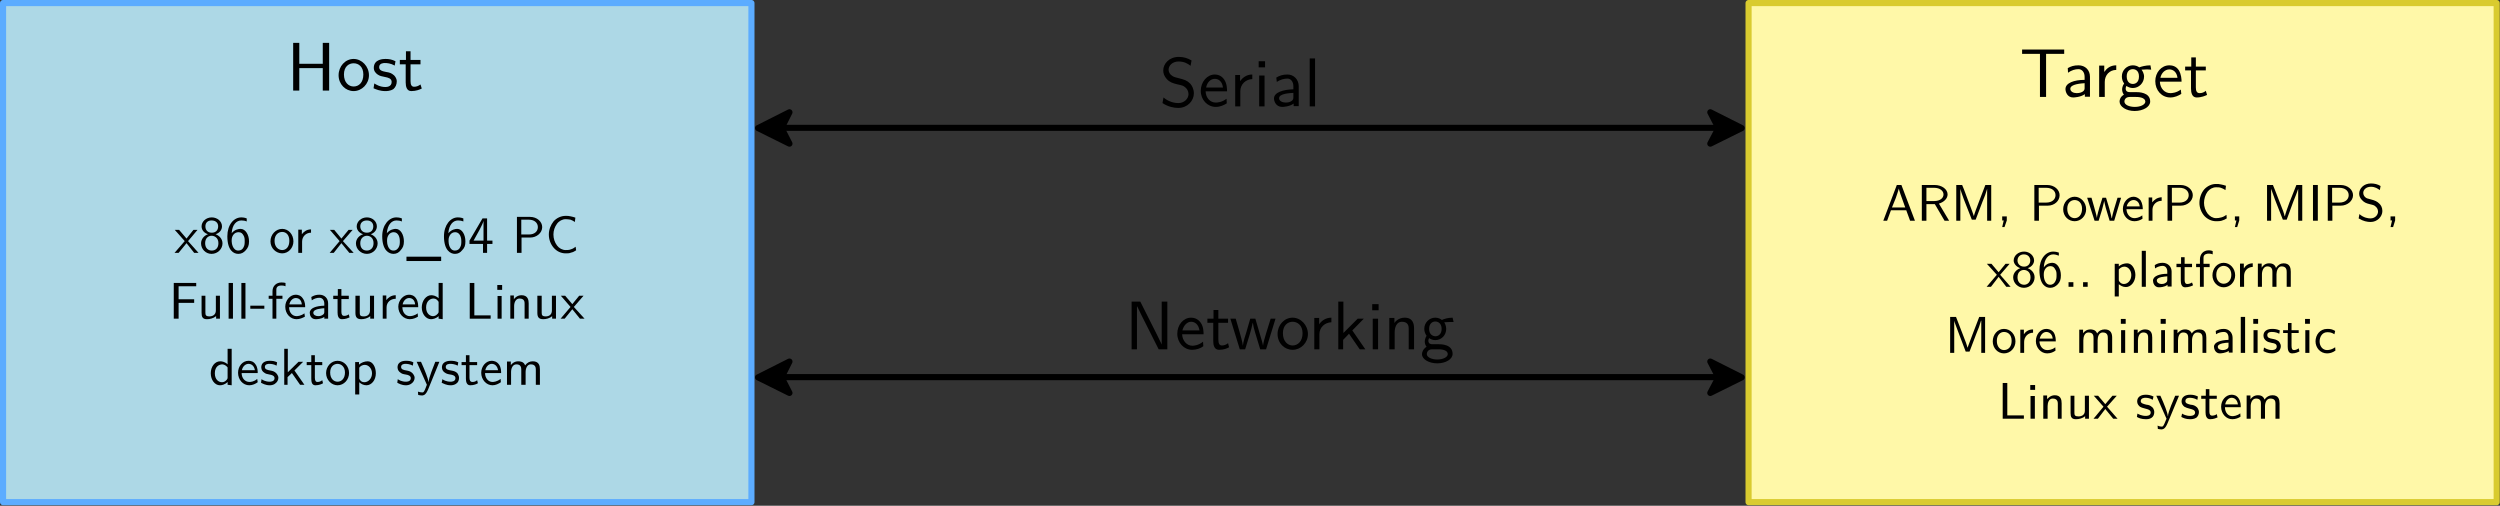 <?xml version="1.0" encoding="UTF-8"?>
<!DOCTYPE svg PUBLIC "-//W3C//DTD SVG 1.1//EN" "http://www.w3.org/Graphics/SVG/1.1/DTD/svg11.dtd">
<svg version="1.2" width="97.98mm" height="19.82mm" viewBox="3100 5098 9798 1982" preserveAspectRatio="xMidYMid" fill-rule="evenodd" stroke-width="28.222" stroke-linejoin="round" xmlns="http://www.w3.org/2000/svg" xmlns:ooo="http://xml.openoffice.org/svg/export" xmlns:xlink="http://www.w3.org/1999/xlink" xmlns:presentation="http://sun.com/xmlns/staroffice/presentation" xmlns:smil="http://www.w3.org/2001/SMIL20/" xmlns:anim="urn:oasis:names:tc:opendocument:xmlns:animation:1.0" xml:space="preserve">
 <rect x="3100" y="5098" width="9798" height="1982" fill="#333333" stroke="none"/>
 <defs class="EmbeddedBulletChars">
  <g id="bullet-char-template-57356" transform="scale(0,-0)">
   <path d="M 580,1141 L 1163,571 580,0 -4,571 580,1141 Z"/>
  </g>
  <g id="bullet-char-template-57354" transform="scale(0,-0)">
   <path d="M 8,1128 L 1137,1128 1137,0 8,0 8,1128 Z"/>
  </g>
  <g id="bullet-char-template-10146" transform="scale(0,-0)">
   <path d="M 174,0 L 602,739 174,1481 1456,739 174,0 Z M 1358,739 L 309,1346 659,739 1358,739 Z"/>
  </g>
  <g id="bullet-char-template-10132" transform="scale(0,-0)">
   <path d="M 2015,739 L 1276,0 717,0 1260,543 174,543 174,936 1260,936 717,1481 1274,1481 2015,739 Z"/>
  </g>
  <g id="bullet-char-template-10007" transform="scale(0,-0)">
   <path d="M 0,-2 C -7,14 -16,27 -25,37 L 356,567 C 262,823 215,952 215,954 215,979 228,992 255,992 264,992 276,990 289,987 310,991 331,999 354,1012 L 381,999 492,748 772,1049 836,1024 860,1049 C 881,1039 901,1025 922,1006 886,937 835,863 770,784 769,783 710,716 594,584 L 774,223 C 774,196 753,168 711,139 L 727,119 C 717,90 699,76 672,76 641,76 570,178 457,381 L 164,-76 C 142,-110 111,-127 72,-127 30,-127 9,-110 8,-76 1,-67 -2,-52 -2,-32 -2,-23 -1,-13 0,-2 Z"/>
  </g>
  <g id="bullet-char-template-10004" transform="scale(0,-0)">
   <path d="M 285,-33 C 182,-33 111,30 74,156 52,228 41,333 41,471 41,549 55,616 82,672 116,743 169,778 240,778 293,778 328,747 346,684 L 369,508 C 377,444 397,411 428,410 L 1163,1116 C 1174,1127 1196,1133 1229,1133 1271,1133 1292,1118 1292,1087 L 1292,965 C 1292,929 1282,901 1262,881 L 442,47 C 390,-6 338,-33 285,-33 Z"/>
  </g>
  <g id="bullet-char-template-9679" transform="scale(0,-0)">
   <path d="M 813,0 C 632,0 489,54 383,161 276,268 223,411 223,592 223,773 276,916 383,1023 489,1130 632,1184 813,1184 992,1184 1136,1130 1245,1023 1353,916 1407,772 1407,592 1407,412 1353,268 1245,161 1136,54 992,0 813,0 Z"/>
  </g>
  <g id="bullet-char-template-8226" transform="scale(0,-0)">
   <path d="M 346,457 C 273,457 209,483 155,535 101,586 74,649 74,723 74,796 101,859 155,911 209,963 273,989 346,989 419,989 480,963 531,910 582,859 608,796 608,723 608,648 583,586 532,535 482,483 420,457 346,457 Z"/>
  </g>
  <g id="bullet-char-template-8211" transform="scale(0,-0)">
   <path d="M -4,459 L 1135,459 1135,606 -4,606 -4,459 Z"/>
  </g>
  <g id="bullet-char-template-61548" transform="scale(0,-0)">
   <path d="M 173,740 C 173,903 231,1043 346,1159 462,1274 601,1332 765,1332 928,1332 1067,1274 1183,1159 1299,1043 1357,903 1357,740 1357,577 1299,437 1183,322 1067,206 928,148 765,148 601,148 462,206 346,322 231,437 173,577 173,740 Z"/>
  </g>
 </defs>
 <g class="Page">
  <g class="com.sun.star.drawing.PolyPolygonShape">
   <g id="id3">
    <rect class="BoundingBox" stroke="none" fill="none" x="3100" y="5098" width="2958" height="1982"/>
    <path fill="rgb(173,216,230)" stroke="none" d="M 3112,7066 L 6045,7066 6045,5110 3112,5110 3112,7066 Z"/>
    <path fill="none" stroke="rgb(92,172,255)" stroke-width="24" stroke-linejoin="miter" d="M 3112,7066 L 6045,7066 6045,5110 3112,5110 3112,7066 Z"/>
   </g>
  </g>
  <g class="com.sun.star.drawing.PolyPolygonShape">
   <g id="id4">
    <rect class="BoundingBox" stroke="none" fill="none" x="9941" y="5098" width="2957" height="1982"/>
    <path fill="rgb(255,248,168)" stroke="none" d="M 9953,7066 L 12885,7066 12885,5110 9953,5110 9953,7066 Z"/>
    <path fill="none" stroke="rgb(217,203,47)" stroke-width="24" stroke-linejoin="miter" d="M 9953,7066 L 12885,7066 12885,5110 9953,5110 9953,7066 Z"/>
   </g>
  </g>
  <g class="com.sun.star.drawing.LineShape">
   <g id="id5">
    <rect class="BoundingBox" stroke="none" fill="none" x="6162" y="5587" width="3673" height="25"/>
    <path fill="none" stroke="rgb(0,0,0)" stroke-width="24" stroke-linejoin="miter" d="M 6162,5599 L 9834,5599"/>
   </g>
  </g>
  <g class="com.sun.star.drawing.PolyPolygonShape">
   <g id="id6">
    <rect class="BoundingBox" stroke="none" fill="none" x="6071" y="5538" width="125" height="125"/>
    <path fill="rgb(0,0,0)" stroke="none" d="M 6071,5600 L 6194,5538 6163,5600 6194,5661 6071,5600 Z"/>
   </g>
  </g>
  <g class="com.sun.star.drawing.PolyPolygonShape">
   <g id="id7">
    <rect class="BoundingBox" stroke="none" fill="none" x="6044" y="5510" width="179" height="179"/>
    <path fill="none" stroke="rgb(0,0,0)" stroke-width="24" stroke-linejoin="miter" d="M 6071,5600 L 6194,5538 6163,5600 6194,5661 6071,5600 Z"/>
   </g>
  </g>
  <g class="com.sun.star.drawing.PolyPolygonShape">
   <g id="id8">
    <rect class="BoundingBox" stroke="none" fill="none" x="9803" y="5538" width="124" height="125"/>
    <path fill="rgb(0,0,0)" stroke="none" d="M 9926,5600 L 9803,5661 9835,5600 9803,5538 9926,5600 Z"/>
   </g>
  </g>
  <g class="com.sun.star.drawing.PolyPolygonShape">
   <g id="id9">
    <rect class="BoundingBox" stroke="none" fill="none" x="9775" y="5510" width="179" height="180"/>
    <path fill="none" stroke="rgb(0,0,0)" stroke-width="24" stroke-linejoin="miter" d="M 9926,5600 L 9803,5661 9835,5600 9803,5538 9926,5600 Z"/>
   </g>
  </g>
  <g class="com.sun.star.drawing.LineShape">
   <g id="id10">
    <rect class="BoundingBox" stroke="none" fill="none" x="6162" y="6564" width="3673" height="25"/>
    <path fill="none" stroke="rgb(0,0,0)" stroke-width="24" stroke-linejoin="miter" d="M 6162,6576 L 9834,6576"/>
   </g>
  </g>
  <g class="com.sun.star.drawing.PolyPolygonShape">
   <g id="id11">
    <rect class="BoundingBox" stroke="none" fill="none" x="6071" y="6515" width="125" height="125"/>
    <path fill="rgb(0,0,0)" stroke="none" d="M 6071,6577 L 6194,6515 6163,6577 6194,6638 6071,6577 Z"/>
   </g>
  </g>
  <g class="com.sun.star.drawing.PolyPolygonShape">
   <g id="id12">
    <rect class="BoundingBox" stroke="none" fill="none" x="6044" y="6487" width="179" height="179"/>
    <path fill="none" stroke="rgb(0,0,0)" stroke-width="24" stroke-linejoin="miter" d="M 6071,6577 L 6194,6515 6163,6577 6194,6638 6071,6577 Z"/>
   </g>
  </g>
  <g class="com.sun.star.drawing.PolyPolygonShape">
   <g id="id13">
    <rect class="BoundingBox" stroke="none" fill="none" x="9803" y="6515" width="124" height="125"/>
    <path fill="rgb(0,0,0)" stroke="none" d="M 9926,6577 L 9803,6638 9835,6577 9803,6515 9926,6577 Z"/>
   </g>
  </g>
  <g class="com.sun.star.drawing.PolyPolygonShape">
   <g id="id14">
    <rect class="BoundingBox" stroke="none" fill="none" x="9775" y="6487" width="179" height="180"/>
    <path fill="none" stroke="rgb(0,0,0)" stroke-width="24" stroke-linejoin="miter" d="M 9926,6577 L 9803,6638 9835,6577 9803,6515 9926,6577 Z"/>
   </g>
  </g>
  <g class="com.sun.star.drawing.ClosedBezierShape">
   <g id="id15">
    <rect class="BoundingBox" stroke="none" fill="none" x="7656" y="5321" width="125" height="201"/>
    <path fill="rgb(0,0,0)" stroke="none" d="M 7779,5464 C 7779,5446 7771,5433 7765,5426 7752,5413 7742,5410 7718,5404 7702,5400 7698,5399 7690,5392 7688,5391 7680,5383 7680,5371 7680,5355 7695,5339 7719,5339 7742,5339 7756,5348 7766,5356 L 7770,5335 C 7755,5326 7739,5321 7720,5321 7682,5321 7659,5348 7659,5374 7659,5386 7663,5397 7673,5408 7685,5421 7697,5424 7712,5428 7735,5433 7738,5434 7746,5441 7752,5446 7758,5455 7758,5467 7758,5484 7742,5502 7718,5502 7707,5502 7682,5499 7660,5480 L 7656,5502 C 7679,5517 7701,5521 7718,5521 7754,5521 7779,5493 7779,5464 Z"/>
   </g>
  </g>
  <g class="com.sun.star.drawing.ClosedBezierShape">
   <g id="id16">
    <rect class="BoundingBox" stroke="none" fill="none" x="7805" y="5390" width="105" height="128"/>
    <path fill="rgb(0,0,0)" stroke="none" d="M 7909,5456 C 7909,5447 7909,5426 7898,5410 7887,5393 7870,5390 7861,5390 7831,5390 7806,5419 7806,5454 7806,5489 7832,5517 7865,5517 7882,5517 7897,5510 7908,5503 L 7907,5485 C 7889,5499 7871,5500 7865,5500 7843,5500 7826,5482 7825,5456 L 7909,5456 Z M 7893,5441 L 7827,5441 C 7831,5420 7845,5407 7861,5407 7875,5407 7890,5416 7893,5441 Z"/>
   </g>
  </g>
  <g class="com.sun.star.drawing.ClosedBezierShape">
   <g id="id17">
    <rect class="BoundingBox" stroke="none" fill="none" x="7940" y="5390" width="69" height="126"/>
    <path fill="rgb(0,0,0)" stroke="none" d="M 8008,5408 L 8008,5390 C 7984,5390 7969,5404 7960,5416 L 7960,5392 7941,5392 7941,5515 7961,5515 7961,5456 C 7961,5428 7982,5409 8008,5408 Z"/>
   </g>
  </g>
  <g class="com.sun.star.drawing.PolyPolygonShape">
   <g id="id18">
    <rect class="BoundingBox" stroke="none" fill="none" x="8033" y="5338" width="26" height="178"/>
    <path fill="rgb(0,0,0)" stroke="none" d="M 8056,5515 L 8056,5394 8035,5394 8035,5515 8056,5515 Z M 8058,5362 L 8058,5338 8033,5338 8033,5362 8058,5362 Z"/>
   </g>
  </g>
  <g class="com.sun.star.drawing.ClosedBezierShape">
   <g id="id19">
    <rect class="BoundingBox" stroke="none" fill="none" x="8092" y="5390" width="99" height="128"/>
    <path fill="rgb(0,0,0)" stroke="none" d="M 8190,5514 L 8190,5436 C 8190,5409 8170,5390 8146,5390 8128,5390 8115,5394 8102,5402 L 8104,5419 C 8118,5410 8132,5406 8146,5406 8158,5406 8169,5417 8169,5436 L 8169,5448 C 8129,5449 8093,5460 8093,5484 8093,5495 8101,5517 8125,5517 8129,5517 8154,5516 8170,5504 L 8170,5514 8190,5514 Z M 8169,5478 C 8169,5484 8169,5490 8160,5495 8152,5500 8142,5500 8139,5500 8126,5500 8113,5494 8113,5483 8113,5464 8157,5463 8169,5462 L 8169,5478 Z"/>
   </g>
  </g>
  <g class="com.sun.star.drawing.PolyPolygonShape">
   <g id="id20">
    <rect class="BoundingBox" stroke="none" fill="none" x="8233" y="5327" width="22" height="189"/>
    <path fill="rgb(0,0,0)" stroke="none" d="M 8254,5515 L 8254,5327 8233,5327 8233,5515 8254,5515 Z"/>
   </g>
  </g>
  <g class="com.sun.star.drawing.PolyPolygonShape">
   <g id="id21">
    <rect class="BoundingBox" stroke="none" fill="none" x="7535" y="6279" width="141" height="189"/>
    <path fill="rgb(0,0,0)" stroke="none" d="M 7675,6467 L 7675,6280 7653,6280 7653,6448 7635,6411 7569,6280 7535,6280 7535,6467 7556,6467 7556,6299 7557,6299 7575,6336 7641,6467 7675,6467 Z"/>
   </g>
  </g>
  <g class="com.sun.star.drawing.ClosedBezierShape">
   <g id="id22">
    <rect class="BoundingBox" stroke="none" fill="none" x="7713" y="6343" width="105" height="127"/>
    <path fill="rgb(0,0,0)" stroke="none" d="M 7817,6408 C 7817,6399 7817,6379 7806,6363 7794,6346 7778,6343 7768,6343 7738,6343 7714,6371 7714,6406 7714,6441 7740,6469 7772,6469 7789,6469 7806,6463 7816,6455 L 7815,6437 C 7797,6452 7779,6453 7773,6453 7751,6453 7734,6433 7733,6408 L 7817,6408 Z M 7801,6393 L 7734,6393 C 7739,6373 7753,6359 7768,6359 7782,6359 7797,6368 7801,6393 Z"/>
   </g>
  </g>
  <g class="com.sun.star.drawing.ClosedBezierShape">
   <g id="id23">
    <rect class="BoundingBox" stroke="none" fill="none" x="7832" y="6313" width="86" height="157"/>
    <path fill="rgb(0,0,0)" stroke="none" d="M 7917,6459 L 7913,6443 C 7906,6449 7897,6452 7889,6452 7879,6452 7875,6444 7875,6429 L 7875,6363 7913,6363 7913,6347 7875,6347 7875,6313 7856,6313 7856,6347 7832,6347 7832,6363 7855,6363 7855,6435 C 7855,6451 7859,6469 7878,6469 7897,6469 7910,6463 7917,6459 Z"/>
   </g>
  </g>
  <g class="com.sun.star.drawing.ClosedBezierShape">
   <g id="id24">
    <rect class="BoundingBox" stroke="none" fill="none" x="7922" y="6347" width="178" height="121"/>
    <path fill="rgb(0,0,0)" stroke="none" d="M 8099,6347 L 8080,6347 8062,6405 C 8059,6415 8051,6441 8050,6453 8049,6445 8042,6421 8037,6405 L 8020,6347 8000,6347 7985,6399 C 7982,6408 7972,6439 7971,6453 7970,6440 7961,6409 7957,6395 L 7943,6347 7922,6347 7959,6467 7980,6467 7997,6412 C 8001,6400 8008,6373 8010,6362 8011,6371 8015,6389 8019,6401 L 8039,6467 8062,6467 8099,6347 Z"/>
   </g>
  </g>
  <g class="com.sun.star.drawing.ClosedBezierShape">
   <g id="id25">
    <rect class="BoundingBox" stroke="none" fill="none" x="8107" y="6343" width="120" height="127"/>
    <path fill="rgb(0,0,0)" stroke="none" d="M 8226,6407 C 8226,6372 8198,6343 8166,6343 8133,6343 8107,6372 8107,6407 8107,6443 8134,6469 8166,6469 8198,6469 8226,6442 8226,6407 Z M 8205,6404 C 8205,6436 8186,6452 8166,6452 8147,6452 8128,6436 8128,6404 8128,6372 8148,6359 8166,6359 8185,6359 8205,6373 8205,6404 Z"/>
   </g>
  </g>
  <g class="com.sun.star.drawing.ClosedBezierShape">
   <g id="id26">
    <rect class="BoundingBox" stroke="none" fill="none" x="8251" y="6342" width="68" height="126"/>
    <path fill="rgb(0,0,0)" stroke="none" d="M 8318,6361 L 8318,6343 C 8294,6343 8278,6357 8270,6369 L 8270,6344 8251,6344 8251,6467 8271,6467 8271,6408 C 8271,6381 8292,6362 8318,6361 Z"/>
   </g>
  </g>
  <g class="com.sun.star.drawing.PolyPolygonShape">
   <g id="id27">
    <rect class="BoundingBox" stroke="none" fill="none" x="8344" y="6279" width="108" height="189"/>
    <path fill="rgb(0,0,0)" stroke="none" d="M 8451,6467 L 8400,6393 8445,6347 8421,6347 8365,6403 8365,6280 8345,6280 8345,6467 8364,6467 8364,6430 8387,6406 8429,6467 8451,6467 Z"/>
   </g>
  </g>
  <g class="com.sun.star.drawing.PolyPolygonShape">
   <g id="id28">
    <rect class="BoundingBox" stroke="none" fill="none" x="8478" y="6290" width="26" height="178"/>
    <path fill="rgb(0,0,0)" stroke="none" d="M 8501,6467 L 8501,6347 8480,6347 8480,6467 8501,6467 Z M 8503,6314 L 8503,6290 8478,6290 8478,6314 8503,6314 Z"/>
   </g>
  </g>
  <g class="com.sun.star.drawing.ClosedBezierShape">
   <g id="id29">
    <rect class="BoundingBox" stroke="none" fill="none" x="8545" y="6342" width="98" height="126"/>
    <path fill="rgb(0,0,0)" stroke="none" d="M 8642,6467 L 8642,6385 C 8642,6368 8638,6343 8605,6343 8580,6343 8566,6361 8565,6364 L 8565,6344 8545,6344 8545,6467 8566,6467 8566,6400 C 8566,6382 8573,6359 8594,6359 8621,6359 8621,6379 8621,6387 L 8621,6467 8642,6467 Z"/>
   </g>
  </g>
  <g class="com.sun.star.drawing.ClosedBezierShape">
   <g id="id30">
    <rect class="BoundingBox" stroke="none" fill="none" x="8673" y="6343" width="125" height="180"/>
    <path fill="rgb(0,0,0)" stroke="none" d="M 8797,6360 L 8793,6343 C 8775,6343 8759,6348 8751,6352 8745,6347 8736,6343 8725,6343 8702,6343 8682,6362 8682,6387 8682,6397 8686,6407 8691,6414 8684,6425 8684,6435 8684,6437 8684,6443 8686,6451 8691,6457 8677,6466 8673,6479 8673,6486 8673,6506 8700,6522 8733,6522 8766,6522 8793,6506 8793,6485 8793,6447 8748,6447 8737,6447 L 8713,6447 C 8710,6447 8698,6447 8698,6433 8698,6430 8699,6426 8701,6423 8706,6427 8715,6431 8725,6431 8750,6431 8768,6411 8768,6387 8768,6374 8762,6364 8760,6360 L 8761,6361 C 8767,6361 8774,6360 8781,6360 8785,6360 8797,6360 8797,6360 Z M 8750,6387 C 8750,6408 8737,6416 8725,6416 8715,6415 8701,6409 8701,6387 8701,6365 8715,6358 8725,6358 8737,6358 8750,6366 8750,6387 Z M 8774,6486 C 8774,6498 8755,6507 8733,6507 8711,6507 8692,6498 8692,6486 8692,6485 8692,6467 8713,6467 L 8737,6467 C 8743,6467 8774,6467 8774,6486 Z"/>
   </g>
  </g>
  <g class="com.sun.star.drawing.PolyPolygonShape">
   <g id="id31">
    <rect class="BoundingBox" stroke="none" fill="none" x="4248" y="5266" width="143" height="188"/>
    <path fill="rgb(0,0,0)" stroke="none" d="M 4390,5453 L 4390,5266 4365,5266 4365,5348 4273,5348 4273,5266 4249,5266 4249,5453 4273,5453 4273,5365 4365,5365 4365,5453 4390,5453 Z"/>
   </g>
  </g>
  <g class="com.sun.star.drawing.ClosedBezierShape">
   <g id="id32">
    <rect class="BoundingBox" stroke="none" fill="none" x="4427" y="5329" width="120" height="127"/>
    <path fill="rgb(0,0,0)" stroke="none" d="M 4546,5393 C 4546,5358 4518,5329 4486,5329 4453,5329 4427,5358 4427,5393 4427,5428 4454,5455 4486,5455 4518,5455 4546,5427 4546,5393 Z M 4524,5390 C 4524,5422 4506,5437 4486,5437 4467,5437 4448,5422 4448,5390 4448,5358 4468,5346 4486,5346 4505,5346 4524,5359 4524,5390 Z"/>
   </g>
  </g>
  <g class="com.sun.star.drawing.ClosedBezierShape">
   <g id="id33">
    <rect class="BoundingBox" stroke="none" fill="none" x="4564" y="5329" width="93" height="127"/>
    <path fill="rgb(0,0,0)" stroke="none" d="M 4655,5417 C 4655,5403 4645,5394 4644,5393 4634,5384 4626,5382 4613,5380 4598,5377 4586,5374 4586,5361 4586,5345 4605,5345 4608,5345 4617,5345 4631,5346 4647,5355 L 4650,5338 C 4636,5331 4625,5329 4611,5329 4604,5329 4565,5329 4565,5364 4565,5377 4573,5385 4580,5390 4589,5396 4595,5397 4610,5400 4620,5402 4635,5405 4635,5419 4635,5439 4614,5439 4610,5439 4588,5439 4572,5428 4567,5425 L 4564,5444 C 4573,5448 4589,5455 4610,5455 4615,5455 4630,5455 4642,5447 4650,5440 4655,5429 4655,5417 Z"/>
   </g>
  </g>
  <g class="com.sun.star.drawing.ClosedBezierShape">
   <g id="id34">
    <rect class="BoundingBox" stroke="none" fill="none" x="4666" y="5299" width="88" height="157"/>
    <path fill="rgb(0,0,0)" stroke="none" d="M 4753,5445 L 4748,5429 C 4740,5435 4732,5438 4723,5438 4713,5438 4709,5430 4709,5416 L 4709,5350 4748,5350 4748,5333 4709,5333 4709,5299 4691,5299 4691,5333 4667,5333 4667,5350 4690,5350 4690,5421 C 4690,5437 4694,5455 4712,5455 4731,5455 4745,5449 4753,5445 Z"/>
   </g>
  </g>
  <g class="com.sun.star.drawing.ClosedBezierShape">
   <g id="id35">
    <rect class="BoundingBox" stroke="none" fill="none" x="11025" y="5292" width="166" height="187"/>
    <path fill="rgb(0,0,0)" stroke="none" d="M 11190,5309 L 11190,5292 11025,5292 11025,5309 11061,5309 C 11064,5309 11068,5309 11071,5309 L 11095,5309 11095,5478 11119,5478 11119,5309 11143,5309 C 11146,5309 11150,5309 11153,5309 L 11190,5309 Z"/>
   </g>
  </g>
  <g class="com.sun.star.drawing.ClosedBezierShape">
   <g id="id36">
    <rect class="BoundingBox" stroke="none" fill="none" x="11195" y="5353" width="97" height="128"/>
    <path fill="rgb(0,0,0)" stroke="none" d="M 11291,5477 L 11291,5399 C 11291,5372 11272,5354 11246,5354 11228,5354 11216,5358 11204,5365 L 11205,5383 C 11219,5373 11233,5369 11246,5369 11259,5369 11270,5380 11270,5399 L 11270,5411 C 11229,5411 11195,5423 11195,5447 11195,5458 11202,5480 11225,5480 11229,5480 11254,5479 11271,5467 L 11271,5477 11291,5477 Z M 11270,5442 C 11270,5447 11270,5453 11261,5458 11252,5463 11242,5463 11239,5463 11226,5463 11214,5457 11214,5446 11214,5427 11259,5425 11270,5424 L 11270,5442 Z"/>
   </g>
  </g>
  <g class="com.sun.star.drawing.ClosedBezierShape">
   <g id="id37">
    <rect class="BoundingBox" stroke="none" fill="none" x="11327" y="5354" width="68" height="125"/>
    <path fill="rgb(0,0,0)" stroke="none" d="M 11394,5372 L 11394,5354 C 11370,5354 11356,5367 11347,5380 L 11347,5355 11327,5355 11327,5478 11349,5478 11349,5419 C 11349,5392 11368,5372 11394,5372 Z"/>
   </g>
  </g>
  <g class="com.sun.star.drawing.ClosedBezierShape">
   <g id="id38">
    <rect class="BoundingBox" stroke="none" fill="none" x="11407" y="5354" width="125" height="181"/>
    <path fill="rgb(0,0,0)" stroke="none" d="M 11531,5371 L 11528,5354 C 11509,5354 11492,5359 11484,5362 11479,5358 11470,5354 11459,5354 11436,5354 11416,5373 11416,5397 11416,5408 11419,5418 11425,5425 11417,5436 11417,5447 11417,5448 11417,5455 11419,5463 11424,5469 11410,5477 11407,5489 11407,5496 11407,5516 11433,5533 11466,5533 11499,5533 11527,5517 11527,5496 11527,5459 11481,5459 11471,5459 L 11447,5459 C 11443,5459 11431,5459 11431,5445 11431,5442 11432,5437 11434,5435 11440,5439 11449,5443 11459,5443 11483,5443 11503,5423 11503,5398 11503,5385 11496,5375 11493,5371 L 11494,5371 C 11500,5371 11508,5370 11515,5370 11520,5370 11531,5371 11531,5371 Z M 11483,5398 C 11483,5420 11470,5427 11459,5427 11449,5427 11435,5421 11435,5397 11435,5375 11449,5369 11459,5369 11470,5369 11483,5376 11483,5397 L 11483,5398 Z M 11508,5496 C 11508,5508 11489,5517 11467,5517 11445,5517 11426,5509 11426,5496 11426,5495 11426,5478 11447,5478 L 11471,5478 C 11477,5478 11508,5478 11508,5497 L 11508,5496 Z"/>
   </g>
  </g>
  <g class="com.sun.star.drawing.ClosedBezierShape">
   <g id="id39">
    <rect class="BoundingBox" stroke="none" fill="none" x="11546" y="5353" width="105" height="128"/>
    <path fill="rgb(0,0,0)" stroke="none" d="M 11650,5418 C 11650,5409 11649,5389 11639,5373 11628,5356 11611,5354 11602,5354 11571,5354 11547,5382 11547,5416 11547,5452 11572,5480 11606,5480 11623,5480 11638,5473 11649,5466 L 11647,5449 C 11630,5462 11612,5463 11606,5463 11584,5463 11566,5445 11565,5418 L 11650,5418 Z M 11634,5403 L 11567,5403 C 11571,5383 11586,5370 11602,5370 11616,5370 11631,5379 11634,5403 Z"/>
   </g>
  </g>
  <g class="com.sun.star.drawing.ClosedBezierShape">
   <g id="id40">
    <rect class="BoundingBox" stroke="none" fill="none" x="11664" y="5323" width="87" height="158"/>
    <path fill="rgb(0,0,0)" stroke="none" d="M 11750,5470 L 11745,5454 C 11738,5460 11730,5463 11721,5463 11710,5463 11706,5455 11706,5441 L 11706,5374 11745,5374 11745,5359 11706,5359 11706,5323 11688,5323 11688,5359 11664,5359 11664,5374 11687,5374 11687,5445 C 11687,5461 11691,5480 11709,5480 11729,5480 11743,5473 11750,5470 Z"/>
   </g>
  </g>
  <g class="com.sun.star.drawing.PolyPolygonShape">
   <g id="id41">
    <rect class="BoundingBox" stroke="none" fill="none" x="3783" y="5999" width="96" height="91"/>
    <path fill="rgb(0,0,0)" stroke="none" d="M 3878,6089 L 3837,6043 3874,5999 3858,5999 3831,6033 3802,5999 3785,5999 3824,6043 3784,6089 3800,6089 3831,6051 3861,6089 3878,6089 Z"/>
   </g>
  </g>
  <g class="com.sun.star.drawing.ClosedBezierShape">
   <g id="id42">
    <rect class="BoundingBox" stroke="none" fill="none" x="3888" y="5950" width="85" height="144"/>
    <path fill="rgb(0,0,0)" stroke="none" d="M 3972,6052 C 3972,6033 3958,6021 3945,6016 3963,6010 3970,5997 3970,5985 3970,5966 3952,5950 3930,5950 3907,5950 3890,5967 3890,5985 3890,5997 3897,6010 3915,6016 3901,6021 3888,6034 3888,6052 3888,6074 3906,6093 3929,6093 3954,6093 3972,6073 3972,6052 Z M 3955,5985 C 3955,6001 3945,6010 3930,6010 3914,6010 3905,6000 3905,5985 3905,5971 3914,5962 3929,5962 3946,5962 3955,5972 3955,5985 Z M 3956,6051 C 3956,6071 3944,6080 3930,6080 3916,6080 3904,6071 3904,6051 3904,6030 3918,6022 3929,6022 3941,6022 3956,6030 3956,6051 Z"/>
   </g>
  </g>
  <g class="com.sun.star.drawing.ClosedBezierShape">
   <g id="id43">
    <rect class="BoundingBox" stroke="none" fill="none" x="3991" y="5950" width="86" height="144"/>
    <path fill="rgb(0,0,0)" stroke="none" d="M 4076,6044 C 4076,6018 4062,5995 4043,5995 4036,5995 4020,5997 4008,6012 4010,5978 4027,5962 4046,5962 4054,5962 4060,5963 4067,5966 L 4067,5954 C 4057,5950 4048,5950 4046,5950 4016,5950 3991,5979 3991,6024 3991,6080 4016,6093 4034,6093 4046,6093 4055,6088 4063,6079 4072,6069 4076,6060 4076,6044 Z M 4059,6044 C 4059,6051 4059,6060 4054,6068 4051,6074 4045,6080 4034,6080 4012,6080 4008,6051 4008,6044 4008,6042 4008,6041 4008,6039 4008,6024 4017,6008 4035,6008 4045,6008 4050,6013 4054,6020 4059,6028 4059,6035 4059,6044 Z"/>
   </g>
  </g>
  <g class="com.sun.star.drawing.ClosedBezierShape">
   <g id="id44">
    <rect class="BoundingBox" stroke="none" fill="none" x="4160" y="5995" width="91" height="97"/>
    <path fill="rgb(0,0,0)" stroke="none" d="M 4250,6044 C 4250,6016 4230,5995 4206,5995 4181,5995 4160,6017 4160,6044 4160,6071 4182,6091 4206,6091 4230,6091 4250,6070 4250,6044 Z M 4234,6042 C 4234,6066 4221,6078 4206,6078 4192,6078 4176,6067 4176,6042 4176,6017 4192,6007 4206,6007 4220,6007 4234,6017 4234,6042 Z"/>
   </g>
  </g>
  <g class="com.sun.star.drawing.ClosedBezierShape">
   <g id="id45">
    <rect class="BoundingBox" stroke="none" fill="none" x="4269" y="5997" width="51" height="93"/>
    <path fill="rgb(0,0,0)" stroke="none" d="M 4319,6010 L 4319,5997 C 4301,5997 4290,6007 4283,6016 L 4283,5998 4269,5998 4269,6089 4284,6089 4284,6045 C 4284,6025 4299,6010 4319,6010 Z"/>
   </g>
  </g>
  <g class="com.sun.star.drawing.PolyPolygonShape">
   <g id="id46">
    <rect class="BoundingBox" stroke="none" fill="none" x="4392" y="5999" width="95" height="91"/>
    <path fill="rgb(0,0,0)" stroke="none" d="M 4486,6089 L 4444,6043 4482,5999 4466,5999 4438,6033 4410,5999 4393,5999 4431,6043 4392,6089 4408,6089 4438,6051 4469,6089 4486,6089 Z"/>
   </g>
  </g>
  <g class="com.sun.star.drawing.ClosedBezierShape">
   <g id="id47">
    <rect class="BoundingBox" stroke="none" fill="none" x="4495" y="5950" width="86" height="144"/>
    <path fill="rgb(0,0,0)" stroke="none" d="M 4580,6052 C 4580,6033 4566,6021 4553,6016 4570,6010 4577,5997 4577,5985 4577,5966 4560,5950 4538,5950 4515,5950 4498,5967 4498,5985 4498,5997 4505,6010 4523,6016 4508,6021 4495,6034 4495,6052 4495,6074 4514,6093 4538,6093 4562,6093 4580,6073 4580,6052 Z M 4563,5985 C 4563,6001 4553,6010 4538,6010 4522,6010 4512,6000 4512,5985 4512,5971 4522,5962 4538,5962 4554,5962 4563,5972 4563,5985 Z M 4564,6051 C 4564,6071 4551,6080 4538,6080 4523,6080 4512,6071 4512,6051 4512,6030 4527,6022 4538,6022 4550,6022 4564,6030 4564,6051 Z"/>
   </g>
  </g>
  <g class="com.sun.star.drawing.ClosedBezierShape">
   <g id="id48">
    <rect class="BoundingBox" stroke="none" fill="none" x="4598" y="5950" width="86" height="144"/>
    <path fill="rgb(0,0,0)" stroke="none" d="M 4683,6044 C 4683,6018 4670,5995 4651,5995 4644,5995 4629,5997 4616,6012 4619,5978 4635,5962 4654,5962 4661,5962 4668,5963 4675,5966 L 4675,5954 C 4665,5950 4656,5950 4653,5950 4625,5950 4598,5979 4598,6024 4598,6080 4625,6093 4642,6093 4654,6093 4663,6088 4670,6079 4679,6069 4683,6060 4683,6044 Z M 4667,6044 C 4667,6051 4667,6060 4662,6068 4658,6074 4653,6080 4642,6080 4620,6080 4617,6051 4617,6044 4617,6042 4617,6041 4617,6039 4617,6024 4626,6008 4643,6008 4652,6008 4658,6013 4662,6020 4666,6028 4667,6035 4667,6044 Z"/>
   </g>
  </g>
  <g class="com.sun.star.drawing.PolyPolygonShape">
   <g id="id49">
    <rect class="BoundingBox" stroke="none" fill="none" x="4693" y="6104" width="137" height="18"/>
    <path fill="rgb(0,0,0)" stroke="none" d="M 4829,6121 L 4829,6104 4693,6104 4693,6121 4829,6121 Z"/>
   </g>
  </g>
  <g class="com.sun.star.drawing.ClosedBezierShape">
   <g id="id50">
    <rect class="BoundingBox" stroke="none" fill="none" x="4839" y="5950" width="86" height="144"/>
    <path fill="rgb(0,0,0)" stroke="none" d="M 4924,6044 C 4924,6018 4911,5995 4892,5995 4885,5995 4870,5997 4857,6012 4860,5978 4876,5962 4895,5962 4902,5962 4909,5963 4916,5966 L 4916,5954 C 4906,5950 4897,5950 4894,5950 4866,5950 4840,5979 4840,6024 4840,6080 4866,6093 4883,6093 4895,6093 4904,6088 4911,6079 4921,6069 4924,6060 4924,6044 Z M 4908,6044 C 4908,6051 4908,6060 4903,6068 4900,6074 4894,6080 4883,6080 4861,6080 4858,6051 4858,6044 4858,6042 4858,6041 4858,6039 4858,6024 4867,6008 4884,6008 4893,6008 4899,6013 4903,6020 4907,6028 4908,6035 4908,6044 Z"/>
   </g>
  </g>
  <g class="com.sun.star.drawing.ClosedBezierShape">
   <g id="id51">
    <rect class="BoundingBox" stroke="none" fill="none" x="4940" y="5954" width="92" height="137"/>
    <path fill="rgb(0,0,0)" stroke="none" d="M 5030,6054 L 5030,6041 5009,6041 5009,5954 4991,5954 4940,6041 4940,6054 4993,6054 4993,6089 5009,6089 5009,6054 5030,6054 Z M 4995,6041 L 4956,6041 C 4966,6023 4994,5975 4995,5963 L 4995,6041 Z"/>
   </g>
  </g>
  <g class="com.sun.star.drawing.ClosedBezierShape">
   <g id="id52">
    <rect class="BoundingBox" stroke="none" fill="none" x="5126" y="5948" width="101" height="142"/>
    <path fill="rgb(0,0,0)" stroke="none" d="M 5225,5988 C 5225,5967 5205,5948 5177,5948 L 5126,5948 5126,6089 5144,6089 5144,6029 5178,6029 C 5203,6029 5225,6011 5225,5988 Z M 5208,5988 C 5208,6004 5196,6017 5173,6017 L 5143,6017 5143,5959 5173,5959 C 5195,5959 5208,5972 5208,5988 Z"/>
   </g>
  </g>
  <g class="com.sun.star.drawing.ClosedBezierShape">
   <g id="id53">
    <rect class="BoundingBox" stroke="none" fill="none" x="5251" y="5944" width="108" height="148"/>
    <path fill="rgb(0,0,0)" stroke="none" d="M 5358,6079 L 5356,6065 C 5351,6069 5345,6073 5338,6075 5331,6078 5324,6078 5317,6078 5304,6078 5291,6071 5283,6060 5274,6048 5269,6033 5269,6017 5269,6002 5274,5987 5283,5975 5291,5964 5304,5957 5317,5957 5323,5957 5330,5958 5336,5959 5342,5961 5347,5964 5353,5968 L 5355,5951 C 5349,5949 5343,5947 5337,5946 5330,5944 5324,5944 5317,5944 5299,5944 5282,5952 5270,5965 5258,5980 5251,5998 5251,6017 5251,6037 5258,6055 5270,6069 5282,6083 5299,6091 5317,6091 5325,6091 5332,6091 5338,6088 5345,6087 5352,6083 5358,6079 Z"/>
   </g>
  </g>
  <g class="com.sun.star.drawing.ClosedBezierShape">
   <g id="id54">
    <rect class="BoundingBox" stroke="none" fill="none" x="3781" y="6206" width="89" height="142"/>
    <path fill="rgb(0,0,0)" stroke="none" d="M 3869,6220 L 3869,6207 3781,6207 3781,6347 3800,6347 3800,6285 3861,6285 3861,6271 3800,6271 3800,6220 3826,6220 C 3828,6220 3831,6220 3833,6220 L 3869,6220 Z"/>
   </g>
  </g>
  <g class="com.sun.star.drawing.ClosedBezierShape">
   <g id="id55">
    <rect class="BoundingBox" stroke="none" fill="none" x="3889" y="6257" width="74" height="93"/>
    <path fill="rgb(0,0,0)" stroke="none" d="M 3962,6347 L 3962,6257 3946,6257 3946,6315 C 3946,6331 3934,6338 3921,6338 3907,6338 3905,6333 3905,6323 L 3905,6257 3890,6257 3890,6324 C 3890,6340 3894,6349 3911,6349 3922,6349 3936,6346 3947,6337 L 3947,6347 3962,6347 Z"/>
   </g>
  </g>
  <g class="com.sun.star.drawing.PolyPolygonShape">
   <g id="id56">
    <rect class="BoundingBox" stroke="none" fill="none" x="3996" y="6206" width="18" height="142"/>
    <path fill="rgb(0,0,0)" stroke="none" d="M 4013,6347 L 4013,6207 3996,6207 3996,6347 4013,6347 Z"/>
   </g>
  </g>
  <g class="com.sun.star.drawing.PolyPolygonShape">
   <g id="id57">
    <rect class="BoundingBox" stroke="none" fill="none" x="4046" y="6206" width="17" height="142"/>
    <path fill="rgb(0,0,0)" stroke="none" d="M 4062,6347 L 4062,6207 4046,6207 4046,6347 4062,6347 Z"/>
   </g>
  </g>
  <g class="com.sun.star.drawing.PolyPolygonShape">
   <g id="id58">
    <rect class="BoundingBox" stroke="none" fill="none" x="4081" y="6296" width="56" height="13"/>
    <path fill="rgb(0,0,0)" stroke="none" d="M 4136,6308 L 4136,6296 4081,6296 4081,6308 4136,6308 Z"/>
   </g>
  </g>
  <g class="com.sun.star.drawing.ClosedBezierShape">
   <g id="id59">
    <rect class="BoundingBox" stroke="none" fill="none" x="4153" y="6205" width="68" height="143"/>
    <path fill="rgb(0,0,0)" stroke="none" d="M 4219,6220 L 4219,6207 C 4217,6206 4210,6205 4203,6205 4183,6205 4168,6219 4168,6239 L 4168,6257 4153,6257 4153,6269 4168,6269 4168,6347 4183,6347 4183,6269 4207,6269 4207,6257 4183,6257 4183,6233 C 4183,6218 4197,6217 4203,6217 4207,6217 4212,6217 4219,6220 Z"/>
   </g>
  </g>
  <g class="com.sun.star.drawing.ClosedBezierShape">
   <g id="id60">
    <rect class="BoundingBox" stroke="none" fill="none" x="4217" y="6252" width="80" height="98"/>
    <path fill="rgb(0,0,0)" stroke="none" d="M 4296,6302 C 4296,6295 4296,6280 4287,6268 4279,6255 4266,6253 4259,6253 4237,6253 4218,6275 4218,6300 4218,6328 4238,6349 4262,6349 4275,6349 4286,6344 4295,6339 L 4293,6326 C 4280,6336 4267,6337 4262,6337 4246,6337 4233,6323 4233,6302 L 4296,6302 Z M 4283,6291 L 4234,6291 C 4237,6276 4248,6266 4259,6266 4270,6266 4281,6272 4283,6291 Z"/>
   </g>
  </g>
  <g class="com.sun.star.drawing.ClosedBezierShape">
   <g id="id61">
    <rect class="BoundingBox" stroke="none" fill="none" x="4314" y="6252" width="73" height="98"/>
    <path fill="rgb(0,0,0)" stroke="none" d="M 4386,6347 L 4386,6287 C 4386,6267 4372,6253 4352,6253 4339,6253 4330,6256 4320,6262 L 4322,6275 C 4332,6268 4342,6265 4352,6265 4362,6265 4371,6273 4371,6288 L 4371,6296 C 4339,6297 4314,6305 4314,6324 4314,6333 4319,6349 4337,6349 4340,6349 4359,6349 4371,6340 L 4371,6347 4386,6347 Z M 4371,6320 C 4371,6324 4371,6329 4363,6333 4357,6337 4349,6337 4347,6337 4337,6337 4328,6332 4328,6324 4328,6308 4361,6307 4371,6306 L 4371,6320 Z"/>
   </g>
  </g>
  <g class="com.sun.star.drawing.ClosedBezierShape">
   <g id="id62">
    <rect class="BoundingBox" stroke="none" fill="none" x="4406" y="6231" width="65" height="119"/>
    <path fill="rgb(0,0,0)" stroke="none" d="M 4470,6342 L 4467,6330 C 4462,6334 4455,6336 4449,6336 4441,6336 4438,6330 4438,6320 L 4438,6270 4467,6270 4467,6257 4438,6257 4438,6231 4424,6231 4424,6257 4406,6257 4406,6270 4423,6270 4423,6323 C 4423,6335 4426,6349 4440,6349 4455,6349 4465,6344 4470,6342 Z"/>
   </g>
  </g>
  <g class="com.sun.star.drawing.ClosedBezierShape">
   <g id="id63">
    <rect class="BoundingBox" stroke="none" fill="none" x="4493" y="6257" width="74" height="93"/>
    <path fill="rgb(0,0,0)" stroke="none" d="M 4566,6347 L 4566,6257 4550,6257 4550,6315 C 4550,6331 4539,6338 4526,6338 4511,6338 4510,6333 4510,6323 L 4510,6257 4493,6257 4493,6324 C 4493,6340 4498,6349 4516,6349 4526,6349 4541,6346 4551,6337 L 4551,6347 4566,6347 Z"/>
   </g>
  </g>
  <g class="com.sun.star.drawing.ClosedBezierShape">
   <g id="id64">
    <rect class="BoundingBox" stroke="none" fill="none" x="4599" y="6255" width="53" height="93"/>
    <path fill="rgb(0,0,0)" stroke="none" d="M 4651,6269 L 4651,6255 C 4633,6255 4621,6265 4614,6274 L 4614,6256 4600,6256 4600,6347 4615,6347 4615,6303 C 4615,6283 4630,6269 4651,6269 Z"/>
   </g>
  </g>
  <g class="com.sun.star.drawing.ClosedBezierShape">
   <g id="id65">
    <rect class="BoundingBox" stroke="none" fill="none" x="4661" y="6252" width="79" height="98"/>
    <path fill="rgb(0,0,0)" stroke="none" d="M 4739,6302 C 4739,6295 4739,6280 4731,6268 4723,6255 4710,6253 4703,6253 4681,6253 4661,6275 4661,6300 4661,6328 4682,6349 4706,6349 4719,6349 4730,6344 4738,6339 L 4737,6326 C 4724,6336 4711,6337 4706,6337 4690,6337 4677,6323 4677,6302 L 4739,6302 Z M 4727,6291 L 4678,6291 C 4681,6276 4692,6266 4703,6266 4714,6266 4725,6272 4727,6291 Z"/>
   </g>
  </g>
  <g class="com.sun.star.drawing.ClosedBezierShape">
   <g id="id66">
    <rect class="BoundingBox" stroke="none" fill="none" x="4753" y="6207" width="84" height="143"/>
    <path fill="rgb(0,0,0)" stroke="none" d="M 4835,6349 L 4835,6207 4819,6207 4819,6267 C 4809,6257 4797,6255 4790,6255 4770,6255 4753,6277 4753,6303 4753,6329 4770,6349 4789,6349 4796,6349 4808,6347 4819,6337 L 4819,6347 4835,6349 Z M 4819,6319 C 4819,6322 4819,6325 4812,6331 4808,6335 4802,6337 4797,6337 4785,6337 4770,6327 4770,6303 4770,6277 4787,6268 4799,6268 4808,6268 4814,6273 4819,6281 L 4819,6319 Z"/>
   </g>
  </g>
  <g class="com.sun.star.drawing.PolyPolygonShape">
   <g id="id67">
    <rect class="BoundingBox" stroke="none" fill="none" x="4941" y="6206" width="83" height="142"/>
    <path fill="rgb(0,0,0)" stroke="none" d="M 5023,6347 L 5023,6334 4969,6334 4959,6334 4959,6207 4941,6207 4941,6347 5023,6347 Z"/>
   </g>
  </g>
  <g class="com.sun.star.drawing.PolyPolygonShape">
   <g id="id68">
    <rect class="BoundingBox" stroke="none" fill="none" x="5048" y="6215" width="21" height="133"/>
    <path fill="rgb(0,0,0)" stroke="none" d="M 5066,6347 L 5066,6258 5050,6258 5050,6347 5066,6347 Z M 5068,6234 L 5068,6215 5049,6215 5049,6234 5068,6234 Z"/>
   </g>
  </g>
  <g class="com.sun.star.drawing.ClosedBezierShape">
   <g id="id69">
    <rect class="BoundingBox" stroke="none" fill="none" x="5100" y="6255" width="73" height="93"/>
    <path fill="rgb(0,0,0)" stroke="none" d="M 5172,6347 L 5172,6287 C 5172,6274 5169,6255 5144,6255 5125,6255 5115,6269 5114,6271 L 5114,6256 5100,6256 5100,6347 5115,6347 5115,6297 C 5115,6284 5121,6268 5136,6268 5156,6268 5156,6282 5156,6288 L 5156,6347 5172,6347 Z"/>
   </g>
  </g>
  <g class="com.sun.star.drawing.ClosedBezierShape">
   <g id="id70">
    <rect class="BoundingBox" stroke="none" fill="none" x="5205" y="6257" width="75" height="93"/>
    <path fill="rgb(0,0,0)" stroke="none" d="M 5279,6347 L 5279,6257 5263,6257 5263,6315 C 5263,6331 5252,6338 5239,6338 5225,6338 5223,6333 5223,6323 L 5223,6257 5206,6257 5206,6324 C 5206,6340 5211,6349 5229,6349 5240,6349 5254,6346 5264,6337 L 5264,6347 5279,6347 Z"/>
   </g>
  </g>
  <g class="com.sun.star.drawing.PolyPolygonShape">
   <g id="id71">
    <rect class="BoundingBox" stroke="none" fill="none" x="5297" y="6257" width="95" height="91"/>
    <path fill="rgb(0,0,0)" stroke="none" d="M 5391,6347 L 5349,6301 5387,6257 5370,6257 5343,6290 5315,6257 5298,6257 5336,6301 5297,6347 5313,6347 5343,6310 5373,6347 5391,6347 Z"/>
   </g>
  </g>
  <g class="com.sun.star.drawing.ClosedBezierShape">
   <g id="id72">
    <rect class="BoundingBox" stroke="none" fill="none" x="3926" y="6465" width="84" height="144"/>
    <path fill="rgb(0,0,0)" stroke="none" d="M 4008,6608 L 4008,6465 3992,6465 3992,6526 C 3982,6516 3970,6514 3963,6514 3942,6514 3926,6535 3926,6561 3926,6587 3942,6608 3962,6608 3969,6608 3981,6606 3992,6595 L 3992,6606 4008,6608 Z M 3992,6578 C 3992,6580 3992,6584 3985,6590 3981,6594 3975,6596 3970,6596 3957,6596 3942,6586 3942,6561 3942,6534 3959,6526 3972,6526 3981,6527 3987,6532 3992,6538 L 3992,6578 Z"/>
   </g>
  </g>
  <g class="com.sun.star.drawing.ClosedBezierShape">
   <g id="id73">
    <rect class="BoundingBox" stroke="none" fill="none" x="4033" y="6512" width="78" height="97"/>
    <path fill="rgb(0,0,0)" stroke="none" d="M 4110,6560 C 4110,6553 4110,6538 4102,6527 4094,6514 4082,6512 4074,6512 4051,6512 4033,6533 4033,6559 4033,6586 4052,6608 4077,6608 4090,6608 4102,6602 4110,6596 L 4108,6583 C 4096,6594 4082,6595 4078,6595 4060,6595 4047,6580 4047,6560 L 4110,6560 Z M 4099,6549 L 4048,6549 C 4051,6534 4062,6524 4074,6524 4085,6524 4096,6531 4099,6549 Z"/>
   </g>
  </g>
  <g class="com.sun.star.drawing.ClosedBezierShape">
   <g id="id74">
    <rect class="BoundingBox" stroke="none" fill="none" x="4123" y="6512" width="69" height="97"/>
    <path fill="rgb(0,0,0)" stroke="none" d="M 4191,6579 C 4191,6568 4182,6561 4182,6560 4174,6553 4169,6552 4159,6550 4148,6548 4138,6546 4138,6536 4138,6524 4153,6524 4155,6524 4162,6524 4173,6525 4184,6531 L 4186,6518 C 4176,6513 4168,6512 4157,6512 4152,6512 4124,6512 4124,6538 4124,6548 4130,6555 4135,6558 4141,6563 4146,6564 4157,6566 4164,6567 4176,6570 4176,6580 4176,6594 4160,6594 4157,6594 4140,6594 4129,6587 4125,6584 L 4123,6598 C 4129,6601 4140,6608 4157,6608 4160,6608 4172,6608 4180,6600 4186,6596 4191,6587 4191,6579 Z"/>
   </g>
  </g>
  <g class="com.sun.star.drawing.PolyPolygonShape">
   <g id="id75">
    <rect class="BoundingBox" stroke="none" fill="none" x="4214" y="6465" width="80" height="142"/>
    <path fill="rgb(0,0,0)" stroke="none" d="M 4293,6606 L 4254,6550 4288,6516 4270,6516 4228,6557 4228,6465 4214,6465 4214,6606 4227,6606 4227,6576 4244,6560 4276,6606 4293,6606 Z"/>
   </g>
  </g>
  <g class="com.sun.star.drawing.ClosedBezierShape">
   <g id="id76">
    <rect class="BoundingBox" stroke="none" fill="none" x="4302" y="6490" width="65" height="119"/>
    <path fill="rgb(0,0,0)" stroke="none" d="M 4366,6600 L 4363,6588 C 4357,6593 4351,6595 4344,6595 4337,6595 4334,6589 4334,6578 L 4334,6529 4363,6529 4363,6517 4334,6517 4334,6490 4320,6490 4320,6517 4302,6517 4302,6529 4320,6529 4320,6582 C 4320,6594 4322,6608 4336,6608 4351,6608 4361,6603 4366,6600 Z"/>
   </g>
  </g>
  <g class="com.sun.star.drawing.ClosedBezierShape">
   <g id="id77">
    <rect class="BoundingBox" stroke="none" fill="none" x="4378" y="6512" width="91" height="97"/>
    <path fill="rgb(0,0,0)" stroke="none" d="M 4468,6560 C 4468,6533 4448,6512 4423,6512 4398,6512 4378,6534 4378,6560 4378,6587 4399,6608 4423,6608 4448,6608 4468,6586 4468,6560 Z M 4452,6558 C 4452,6582 4438,6594 4423,6594 4409,6594 4394,6583 4394,6558 4394,6534 4409,6524 4423,6524 4437,6524 4452,6535 4452,6558 Z"/>
   </g>
  </g>
  <g class="com.sun.star.drawing.ClosedBezierShape">
   <g id="id78">
    <rect class="BoundingBox" stroke="none" fill="none" x="4491" y="6514" width="83" height="131"/>
    <path fill="rgb(0,0,0)" stroke="none" d="M 4573,6561 C 4573,6537 4561,6514 4541,6514 4529,6514 4516,6519 4507,6527 L 4507,6517 4492,6517 4492,6644 4508,6644 4508,6596 C 4514,6602 4524,6608 4536,6608 4556,6608 4573,6588 4573,6561 Z M 4558,6561 C 4558,6582 4543,6596 4528,6596 4519,6596 4514,6592 4510,6586 4508,6583 4508,6583 4508,6579 L 4508,6539 C 4513,6532 4521,6528 4530,6528 4545,6528 4558,6543 4558,6561 Z"/>
   </g>
  </g>
  <g class="com.sun.star.drawing.ClosedBezierShape">
   <g id="id79">
    <rect class="BoundingBox" stroke="none" fill="none" x="4657" y="6512" width="69" height="97"/>
    <path fill="rgb(0,0,0)" stroke="none" d="M 4725,6579 C 4725,6568 4716,6561 4716,6560 4708,6553 4703,6552 4693,6550 4681,6548 4672,6546 4672,6536 4672,6524 4687,6524 4689,6524 4696,6524 4706,6525 4718,6531 L 4720,6518 C 4710,6513 4702,6512 4691,6512 4686,6512 4658,6512 4658,6538 4658,6548 4664,6555 4669,6558 4675,6563 4679,6564 4691,6566 4698,6567 4710,6570 4710,6580 4710,6594 4694,6594 4691,6594 4674,6594 4663,6587 4659,6584 L 4657,6598 C 4663,6601 4674,6608 4691,6608 4694,6608 4705,6608 4714,6600 4720,6596 4725,6587 4725,6579 Z"/>
   </g>
  </g>
  <g class="com.sun.star.drawing.ClosedBezierShape">
   <g id="id80">
    <rect class="BoundingBox" stroke="none" fill="none" x="4733" y="6516" width="90" height="133"/>
    <path fill="rgb(0,0,0)" stroke="none" d="M 4822,6516 L 4806,6516 C 4780,6581 4780,6590 4780,6594 L 4779,6594 C 4778,6581 4762,6543 4761,6541 L 4750,6516 4733,6516 4773,6606 4766,6624 C 4761,6636 4758,6636 4755,6636 4751,6636 4745,6635 4738,6633 L 4739,6646 C 4745,6647 4750,6648 4755,6648 4762,6647 4769,6645 4778,6624 L 4822,6516 Z"/>
   </g>
  </g>
  <g class="com.sun.star.drawing.ClosedBezierShape">
   <g id="id81">
    <rect class="BoundingBox" stroke="none" fill="none" x="4831" y="6512" width="69" height="97"/>
    <path fill="rgb(0,0,0)" stroke="none" d="M 4899,6579 C 4899,6568 4892,6561 4892,6560 4884,6553 4878,6552 4868,6550 4856,6548 4847,6546 4847,6536 4847,6524 4862,6524 4865,6524 4871,6524 4882,6525 4894,6531 L 4896,6518 C 4885,6513 4877,6512 4867,6512 4862,6512 4832,6512 4832,6538 4832,6548 4838,6555 4843,6558 4850,6563 4854,6564 4866,6566 4873,6567 4885,6570 4885,6580 4885,6594 4869,6594 4866,6594 4849,6594 4837,6587 4834,6584 L 4831,6598 C 4838,6601 4849,6608 4866,6608 4870,6608 4881,6608 4890,6600 4896,6596 4899,6587 4899,6579 Z"/>
   </g>
  </g>
  <g class="com.sun.star.drawing.ClosedBezierShape">
   <g id="id82">
    <rect class="BoundingBox" stroke="none" fill="none" x="4909" y="6490" width="65" height="119"/>
    <path fill="rgb(0,0,0)" stroke="none" d="M 4973,6600 L 4970,6588 C 4965,6593 4958,6595 4952,6595 4943,6595 4940,6589 4940,6578 L 4940,6529 4970,6529 4970,6517 4940,6517 4940,6490 4926,6490 4926,6517 4909,6517 4909,6529 4926,6529 4926,6582 C 4926,6594 4929,6608 4943,6608 4958,6608 4968,6603 4973,6600 Z"/>
   </g>
  </g>
  <g class="com.sun.star.drawing.ClosedBezierShape">
   <g id="id83">
    <rect class="BoundingBox" stroke="none" fill="none" x="4986" y="6512" width="79" height="97"/>
    <path fill="rgb(0,0,0)" stroke="none" d="M 5064,6560 C 5064,6553 5064,6538 5056,6527 5047,6514 5034,6512 5027,6512 5005,6512 4986,6533 4986,6559 4986,6586 5006,6608 5030,6608 5043,6608 5054,6602 5063,6596 L 5062,6583 C 5048,6594 5035,6595 5030,6595 5014,6595 5001,6580 5001,6560 L 5064,6560 Z M 5052,6549 L 5002,6549 C 5005,6534 5016,6524 5027,6524 5038,6524 5049,6531 5052,6549 Z"/>
   </g>
  </g>
  <g class="com.sun.star.drawing.ClosedBezierShape">
   <g id="id84">
    <rect class="BoundingBox" stroke="none" fill="none" x="5087" y="6514" width="130" height="93"/>
    <path fill="rgb(0,0,0)" stroke="none" d="M 5216,6606 L 5216,6545 C 5216,6532 5213,6514 5188,6514 5176,6514 5166,6519 5158,6530 5153,6515 5138,6514 5131,6514 5117,6514 5107,6522 5102,6529 L 5102,6515 5087,6515 5087,6606 5103,6606 5103,6556 C 5103,6542 5109,6526 5124,6526 5142,6526 5143,6539 5143,6547 L 5143,6606 5160,6606 5160,6556 C 5160,6542 5166,6526 5180,6526 5199,6526 5200,6539 5200,6547 L 5200,6606 5216,6606 Z"/>
   </g>
  </g>
  <g class="com.sun.star.drawing.ClosedBezierShape">
   <g id="id85">
    <rect class="BoundingBox" stroke="none" fill="none" x="10480" y="5823" width="126" height="141"/>
    <path fill="rgb(0,0,0)" stroke="none" d="M 10605,5963 L 10552,5823 10534,5823 10481,5963 10496,5963 10511,5922 10571,5922 10586,5963 10605,5963 Z M 10567,5911 L 10515,5911 C 10527,5881 10519,5902 10530,5874 10534,5862 10540,5845 10542,5837 10542,5840 10544,5845 10548,5858 L 10567,5911 Z"/>
   </g>
  </g>
  <g class="com.sun.star.drawing.ClosedBezierShape">
   <g id="id86">
    <rect class="BoundingBox" stroke="none" fill="none" x="10632" y="5823" width="108" height="141"/>
    <path fill="rgb(0,0,0)" stroke="none" d="M 10739,5963 L 10699,5896 C 10719,5890 10733,5876 10733,5860 10733,5840 10711,5823 10682,5823 L 10632,5823 10632,5963 10650,5963 10650,5898 10683,5898 10721,5963 10739,5963 Z M 10717,5860 C 10717,5874 10704,5886 10680,5886 L 10650,5886 10650,5834 10680,5834 C 10703,5834 10717,5846 10717,5860 Z"/>
   </g>
  </g>
  <g class="com.sun.star.drawing.ClosedBezierShape">
   <g id="id87">
    <rect class="BoundingBox" stroke="none" fill="none" x="10767" y="5823" width="138" height="141"/>
    <path fill="rgb(0,0,0)" stroke="none" d="M 10904,5963 L 10904,5823 10881,5823 10855,5891 C 10848,5910 10838,5935 10836,5945 10835,5941 10832,5933 10829,5925 L 10797,5840 10790,5823 10767,5823 10767,5963 10783,5963 10783,5838 C 10784,5844 10792,5866 10797,5880 L 10828,5959 10843,5959 10870,5888 10880,5863 C 10882,5857 10887,5842 10888,5838 L 10888,5963 10904,5963 Z"/>
   </g>
  </g>
  <g class="com.sun.star.drawing.PolyPolygonShape">
   <g id="id88">
    <rect class="BoundingBox" stroke="none" fill="none" x="10947" y="5945" width="19" height="44"/>
    <path fill="rgb(0,0,0)" stroke="none" d="M 10965,5962 L 10965,5946 10947,5946 10947,5962 10953,5962 10947,5988 10956,5988 10965,5962 Z"/>
   </g>
  </g>
  <g class="com.sun.star.drawing.ClosedBezierShape">
   <g id="id89">
    <rect class="BoundingBox" stroke="none" fill="none" x="11073" y="5823" width="101" height="141"/>
    <path fill="rgb(0,0,0)" stroke="none" d="M 11172,5863 C 11172,5842 11152,5823 11123,5823 L 11073,5823 11073,5963 11091,5963 11091,5904 11126,5904 C 11151,5904 11172,5886 11172,5863 Z M 11156,5863 C 11156,5879 11143,5892 11119,5892 L 11090,5892 11090,5834 11119,5834 C 11142,5834 11156,5846 11156,5863 Z"/>
   </g>
  </g>
  <g class="com.sun.star.drawing.ClosedBezierShape">
   <g id="id90">
    <rect class="BoundingBox" stroke="none" fill="none" x="11186" y="5869" width="91" height="97"/>
    <path fill="rgb(0,0,0)" stroke="none" d="M 11276,5918 C 11276,5891 11255,5869 11231,5869 11206,5869 11186,5892 11186,5918 11186,5946 11207,5965 11231,5965 11255,5965 11276,5945 11276,5918 Z M 11260,5916 C 11260,5941 11246,5953 11231,5953 11216,5953 11202,5941 11202,5916 11202,5892 11217,5882 11231,5882 11245,5882 11260,5892 11260,5916 Z"/>
   </g>
  </g>
  <g class="com.sun.star.drawing.ClosedBezierShape">
   <g id="id91">
    <rect class="BoundingBox" stroke="none" fill="none" x="11279" y="5873" width="135" height="91"/>
    <path fill="rgb(0,0,0)" stroke="none" d="M 11413,5873 L 11399,5873 11386,5916 C 11384,5923 11378,5944 11377,5953 L 11376,5953 C 11375,5946 11370,5928 11367,5916 L 11354,5873 11340,5873 11328,5911 C 11326,5918 11319,5942 11318,5952 11317,5943 11310,5919 11307,5908 L 11297,5873 11280,5873 11309,5963 11325,5963 11338,5921 C 11340,5912 11346,5892 11347,5885 11347,5890 11351,5904 11353,5913 L 11368,5963 11386,5963 11413,5873 Z"/>
   </g>
  </g>
  <g class="com.sun.star.drawing.ClosedBezierShape">
   <g id="id92">
    <rect class="BoundingBox" stroke="none" fill="none" x="11420" y="5869" width="79" height="97"/>
    <path fill="rgb(0,0,0)" stroke="none" d="M 11498,5918 C 11498,5911 11497,5896 11490,5884 11481,5872 11469,5869 11462,5869 11439,5869 11420,5891 11420,5917 11420,5944 11440,5965 11465,5965 11477,5965 11489,5961 11497,5955 L 11496,5942 C 11483,5952 11470,5953 11465,5953 11449,5953 11435,5939 11434,5918 L 11498,5918 Z M 11486,5907 L 11435,5907 C 11438,5892 11450,5882 11462,5882 11472,5882 11484,5889 11486,5907 Z"/>
   </g>
  </g>
  <g class="com.sun.star.drawing.ClosedBezierShape">
   <g id="id93">
    <rect class="BoundingBox" stroke="none" fill="none" x="11521" y="5870" width="52" height="94"/>
    <path fill="rgb(0,0,0)" stroke="none" d="M 11572,5885 L 11572,5871 C 11554,5872 11543,5881 11535,5891 L 11535,5872 11521,5872 11521,5963 11536,5963 11536,5920 C 11536,5900 11552,5885 11572,5885 Z"/>
   </g>
  </g>
  <g class="com.sun.star.drawing.ClosedBezierShape">
   <g id="id94">
    <rect class="BoundingBox" stroke="none" fill="none" x="11595" y="5823" width="100" height="141"/>
    <path fill="rgb(0,0,0)" stroke="none" d="M 11694,5863 C 11694,5842 11674,5823 11646,5823 L 11595,5823 11595,5963 11613,5963 11613,5904 11647,5904 C 11672,5904 11694,5886 11694,5863 Z M 11678,5863 C 11678,5879 11665,5892 11642,5892 L 11612,5892 11612,5834 11642,5834 C 11664,5834 11678,5846 11678,5863 Z"/>
   </g>
  </g>
  <g class="com.sun.star.drawing.ClosedBezierShape">
   <g id="id95">
    <rect class="BoundingBox" stroke="none" fill="none" x="11719" y="5819" width="109" height="147"/>
    <path fill="rgb(0,0,0)" stroke="none" d="M 11827,5954 L 11826,5940 C 11820,5944 11814,5948 11806,5950 11799,5952 11792,5953 11785,5953 11772,5953 11760,5945 11752,5935 11743,5923 11738,5908 11738,5893 11738,5878 11743,5861 11752,5849 11760,5839 11772,5832 11785,5832 11792,5832 11798,5832 11804,5834 11810,5836 11816,5839 11822,5843 L 11824,5826 C 11818,5824 11811,5822 11805,5821 11798,5819 11792,5819 11785,5819 11768,5819 11751,5827 11739,5840 11727,5854 11720,5874 11720,5893 11720,5912 11727,5930 11739,5944 11751,5957 11768,5965 11785,5965 11793,5965 11800,5965 11807,5963 11814,5961 11821,5958 11827,5954 Z"/>
   </g>
  </g>
  <g class="com.sun.star.drawing.PolyPolygonShape">
   <g id="id96">
    <rect class="BoundingBox" stroke="none" fill="none" x="11859" y="5945" width="18" height="44"/>
    <path fill="rgb(0,0,0)" stroke="none" d="M 11876,5962 L 11876,5946 11859,5946 11859,5962 11865,5962 11859,5988 11868,5988 11876,5962 Z"/>
   </g>
  </g>
  <g class="com.sun.star.drawing.ClosedBezierShape">
   <g id="id97">
    <rect class="BoundingBox" stroke="none" fill="none" x="11985" y="5823" width="139" height="141"/>
    <path fill="rgb(0,0,0)" stroke="none" d="M 12123,5963 L 12123,5823 12100,5823 12073,5891 C 12066,5910 12057,5935 12055,5945 L 12054,5945 C 12053,5941 12051,5933 12048,5925 L 12015,5840 12008,5823 11985,5823 11985,5963 12001,5963 12001,5838 C 12003,5844 12011,5866 12016,5880 L 12047,5959 12062,5959 12088,5888 12098,5863 C 12100,5857 12106,5842 12107,5838 L 12107,5963 12123,5963 Z"/>
   </g>
  </g>
  <g class="com.sun.star.drawing.PolyPolygonShape">
   <g id="id98">
    <rect class="BoundingBox" stroke="none" fill="none" x="12164" y="5823" width="21" height="141"/>
    <path fill="rgb(0,0,0)" stroke="none" d="M 12184,5963 L 12184,5823 12165,5823 12165,5963 12184,5963 Z"/>
   </g>
  </g>
  <g class="com.sun.star.drawing.ClosedBezierShape">
   <g id="id99">
    <rect class="BoundingBox" stroke="none" fill="none" x="12223" y="5823" width="101" height="141"/>
    <path fill="rgb(0,0,0)" stroke="none" d="M 12322,5863 C 12322,5842 12302,5823 12273,5823 L 12223,5823 12223,5963 12241,5963 12241,5904 12274,5904 C 12299,5904 12322,5886 12322,5863 Z M 12305,5863 C 12305,5879 12292,5892 12268,5892 L 12240,5892 12240,5834 12268,5834 C 12291,5834 12305,5846 12305,5863 Z"/>
   </g>
  </g>
  <g class="com.sun.star.drawing.ClosedBezierShape">
   <g id="id100">
    <rect class="BoundingBox" stroke="none" fill="none" x="12344" y="5817" width="95" height="152"/>
    <path fill="rgb(0,0,0)" stroke="none" d="M 12437,5925 C 12437,5911 12431,5902 12426,5897 12416,5887 12409,5884 12390,5879 12379,5876 12375,5876 12369,5870 12368,5869 12362,5863 12362,5854 12362,5842 12373,5830 12392,5830 12409,5830 12418,5837 12427,5843 L 12430,5827 C 12418,5820 12407,5817 12392,5817 12364,5817 12346,5837 12346,5857 12346,5865 12349,5874 12357,5882 12366,5892 12375,5895 12387,5898 12404,5902 12406,5903 12411,5908 12415,5911 12420,5918 12420,5927 12420,5940 12409,5954 12390,5954 12382,5954 12364,5952 12347,5937 L 12344,5954 C 12362,5965 12378,5968 12391,5968 12417,5968 12437,5947 12437,5925 Z"/>
   </g>
  </g>
  <g class="com.sun.star.drawing.PolyPolygonShape">
   <g id="id101">
    <rect class="BoundingBox" stroke="none" fill="none" x="12469" y="5945" width="19" height="44"/>
    <path fill="rgb(0,0,0)" stroke="none" d="M 12487,5962 L 12487,5946 12469,5946 12469,5962 12475,5962 12469,5988 12479,5988 12487,5962 Z"/>
   </g>
  </g>
  <g class="com.sun.star.drawing.PolyPolygonShape">
   <g id="id102">
    <rect class="BoundingBox" stroke="none" fill="none" x="10886" y="6132" width="95" height="91"/>
    <path fill="rgb(0,0,0)" stroke="none" d="M 10980,6222 L 10939,6175 10976,6132 10960,6132 10933,6165 10905,6132 10887,6132 10926,6175 10886,6222 10903,6222 10933,6183 10963,6222 10980,6222 Z"/>
   </g>
  </g>
  <g class="com.sun.star.drawing.ClosedBezierShape">
   <g id="id103">
    <rect class="BoundingBox" stroke="none" fill="none" x="10989" y="6084" width="86" height="144"/>
    <path fill="rgb(0,0,0)" stroke="none" d="M 11074,6185 C 11074,6166 11060,6154 11047,6149 11065,6143 11072,6129 11072,6119 11072,6100 11054,6084 11033,6084 11010,6084 10992,6100 10992,6119 10992,6129 11000,6143 11018,6149 11004,6154 10990,6167 10990,6185 10990,6207 11009,6226 11032,6226 11056,6226 11074,6207 11074,6185 Z M 11057,6119 C 11057,6133 11047,6143 11033,6143 11017,6143 11007,6132 11007,6119 11007,6105 11017,6095 11032,6095 11048,6095 11057,6106 11057,6119 Z M 11058,6185 C 11058,6205 11045,6214 11033,6214 11019,6214 11007,6204 11007,6185 11007,6163 11021,6156 11032,6156 11044,6156 11058,6164 11058,6185 Z"/>
   </g>
  </g>
  <g class="com.sun.star.drawing.ClosedBezierShape">
   <g id="id104">
    <rect class="BoundingBox" stroke="none" fill="none" x="11093" y="6084" width="85" height="144"/>
    <path fill="rgb(0,0,0)" stroke="none" d="M 11177,6177 C 11177,6151 11163,6128 11144,6128 11137,6128 11122,6129 11110,6146 11112,6112 11128,6095 11147,6095 11154,6095 11161,6097 11169,6100 L 11169,6088 C 11158,6084 11149,6084 11147,6084 11118,6084 11093,6112 11093,6157 11093,6214 11118,6226 11135,6226 11147,6226 11156,6221 11165,6212 11174,6202 11177,6193 11177,6177 Z M 11160,6177 C 11160,6184 11160,6193 11155,6201 11152,6207 11146,6214 11135,6214 11113,6214 11110,6184 11110,6178 11110,6175 11110,6174 11110,6172 11110,6157 11119,6141 11136,6141 11146,6141 11151,6146 11155,6154 11160,6161 11160,6168 11160,6177 Z"/>
   </g>
  </g>
  <g class="com.sun.star.drawing.PolyPolygonShape">
   <g id="id105">
    <rect class="BoundingBox" stroke="none" fill="none" x="11207" y="6203" width="20" height="20"/>
    <path fill="rgb(0,0,0)" stroke="none" d="M 11226,6222 L 11226,6204 11207,6204 11207,6222 11226,6222 Z"/>
   </g>
  </g>
  <g class="com.sun.star.drawing.PolyPolygonShape">
   <g id="id106">
    <rect class="BoundingBox" stroke="none" fill="none" x="11263" y="6203" width="20" height="20"/>
    <path fill="rgb(0,0,0)" stroke="none" d="M 11282,6222 L 11282,6204 11264,6204 11264,6222 11282,6222 Z"/>
   </g>
  </g>
  <g class="com.sun.star.drawing.ClosedBezierShape">
   <g id="id107">
    <rect class="BoundingBox" stroke="none" fill="none" x="11388" y="6130" width="82" height="131"/>
    <path fill="rgb(0,0,0)" stroke="none" d="M 11469,6176 C 11469,6153 11456,6130 11437,6130 11425,6130 11413,6134 11404,6142 L 11404,6132 11388,6132 11388,6260 11404,6260 11404,6212 C 11411,6217 11419,6223 11432,6223 11451,6223 11469,6203 11469,6176 Z M 11453,6176 C 11453,6197 11439,6211 11424,6211 11416,6211 11410,6207 11406,6201 11404,6198 11404,6198 11404,6194 L 11404,6154 C 11409,6148 11417,6143 11426,6143 11441,6143 11453,6158 11453,6176 Z"/>
   </g>
  </g>
  <g class="com.sun.star.drawing.PolyPolygonShape">
   <g id="id108">
    <rect class="BoundingBox" stroke="none" fill="none" x="11494" y="6081" width="17" height="142"/>
    <path fill="rgb(0,0,0)" stroke="none" d="M 11510,6222 L 11510,6081 11494,6081 11494,6222 11510,6222 Z"/>
   </g>
  </g>
  <g class="com.sun.star.drawing.ClosedBezierShape">
   <g id="id109">
    <rect class="BoundingBox" stroke="none" fill="none" x="11538" y="6127" width="74" height="98"/>
    <path fill="rgb(0,0,0)" stroke="none" d="M 11611,6221 L 11611,6162 C 11611,6142 11595,6128 11576,6128 11563,6128 11554,6131 11545,6137 L 11546,6150 C 11556,6143 11567,6140 11576,6140 11586,6140 11594,6148 11594,6162 L 11594,6171 C 11564,6171 11538,6180 11538,6198 11538,6207 11544,6224 11561,6224 11564,6224 11583,6224 11595,6214 L 11595,6221 11611,6221 Z M 11594,6194 C 11594,6198 11594,6203 11587,6207 11581,6211 11574,6211 11571,6211 11562,6211 11553,6206 11553,6197 11553,6183 11585,6182 11594,6181 L 11594,6194 Z"/>
   </g>
  </g>
  <g class="com.sun.star.drawing.ClosedBezierShape">
   <g id="id110">
    <rect class="BoundingBox" stroke="none" fill="none" x="11630" y="6106" width="66" height="119"/>
    <path fill="rgb(0,0,0)" stroke="none" d="M 11695,6216 L 11691,6205 C 11685,6209 11679,6211 11672,6211 11665,6211 11662,6205 11662,6195 L 11662,6145 11691,6145 11691,6132 11662,6132 11662,6106 11648,6106 11648,6132 11630,6132 11630,6145 11647,6145 11647,6198 C 11647,6210 11650,6224 11664,6224 11678,6224 11690,6219 11695,6216 Z"/>
   </g>
  </g>
  <g class="com.sun.star.drawing.ClosedBezierShape">
   <g id="id111">
    <rect class="BoundingBox" stroke="none" fill="none" x="11707" y="6079" width="66" height="144"/>
    <path fill="rgb(0,0,0)" stroke="none" d="M 11772,6095 L 11772,6082 C 11770,6081 11764,6079 11756,6079 11736,6079 11722,6094 11722,6114 L 11722,6132 11707,6132 11707,6145 11722,6145 11722,6222 11737,6222 11737,6145 11760,6145 11760,6132 11736,6132 11736,6108 C 11736,6093 11751,6092 11756,6092 11760,6092 11765,6092 11772,6095 Z"/>
   </g>
  </g>
  <g class="com.sun.star.drawing.ClosedBezierShape">
   <g id="id112">
    <rect class="BoundingBox" stroke="none" fill="none" x="11770" y="6127" width="91" height="98"/>
    <path fill="rgb(0,0,0)" stroke="none" d="M 11860,6177 C 11860,6150 11840,6128 11815,6128 11790,6128 11771,6150 11771,6177 11771,6203 11791,6224 11815,6224 11840,6224 11860,6203 11860,6177 Z M 11845,6175 C 11845,6198 11830,6210 11815,6210 11801,6210 11786,6199 11786,6175 11786,6150 11802,6140 11815,6140 11829,6140 11845,6151 11845,6175 Z"/>
   </g>
  </g>
  <g class="com.sun.star.drawing.ClosedBezierShape">
   <g id="id113">
    <rect class="BoundingBox" stroke="none" fill="none" x="11879" y="6129" width="51" height="94"/>
    <path fill="rgb(0,0,0)" stroke="none" d="M 11929,6144 L 11929,6130 C 11911,6130 11900,6140 11894,6150 L 11894,6131 11879,6131 11879,6222 11895,6222 11895,6179 C 11895,6159 11909,6145 11929,6144 Z"/>
   </g>
  </g>
  <g class="com.sun.star.drawing.ClosedBezierShape">
   <g id="id114">
    <rect class="BoundingBox" stroke="none" fill="none" x="11949" y="6129" width="130" height="94"/>
    <path fill="rgb(0,0,0)" stroke="none" d="M 12078,6222 L 12078,6163 C 12078,6149 12075,6130 12050,6130 12038,6130 12028,6136 12020,6148 12015,6131 12000,6130 11993,6130 11979,6130 11969,6138 11964,6147 L 11964,6131 11949,6131 11949,6222 11965,6222 11965,6173 C 11965,6160 11971,6142 11986,6142 12005,6142 12006,6156 12006,6164 L 12006,6222 12022,6222 12022,6173 C 12022,6160 12028,6142 12042,6142 12061,6142 12062,6156 12062,6164 L 12062,6222 12078,6222 Z"/>
   </g>
  </g>
  <g class="com.sun.star.drawing.ClosedBezierShape">
   <g id="id115">
    <rect class="BoundingBox" stroke="none" fill="none" x="10743" y="6340" width="138" height="142"/>
    <path fill="rgb(0,0,0)" stroke="none" d="M 10880,6481 L 10880,6340 10857,6340 10831,6408 C 10824,6427 10815,6451 10811,6461 10810,6457 10808,6449 10805,6441 L 10773,6358 10766,6340 10743,6340 10743,6481 10759,6481 10759,6355 C 10760,6361 10769,6383 10774,6397 L 10804,6476 10819,6476 10846,6405 10856,6380 C 10858,6374 10863,6359 10864,6355 L 10865,6355 10865,6481 10880,6481 Z"/>
   </g>
  </g>
  <g class="com.sun.star.drawing.ClosedBezierShape">
   <g id="id116">
    <rect class="BoundingBox" stroke="none" fill="none" x="10910" y="6387" width="90" height="97"/>
    <path fill="rgb(0,0,0)" stroke="none" d="M 10999,6436 C 10999,6408 10979,6387 10954,6387 10929,6387 10910,6409 10910,6436 10910,6463 10930,6483 10954,6483 10979,6483 10999,6462 10999,6436 Z M 10984,6434 C 10984,6458 10970,6470 10954,6470 10940,6470 10926,6458 10926,6434 10926,6409 10941,6399 10954,6399 10969,6399 10984,6409 10984,6434 Z"/>
   </g>
  </g>
  <g class="com.sun.star.drawing.ClosedBezierShape">
   <g id="id117">
    <rect class="BoundingBox" stroke="none" fill="none" x="11018" y="6389" width="51" height="93"/>
    <path fill="rgb(0,0,0)" stroke="none" d="M 11068,6402 L 11068,6389 C 11049,6389 11038,6399 11032,6408 L 11032,6390 11018,6390 11018,6481 11033,6481 11033,6438 C 11033,6418 11048,6402 11068,6402 Z"/>
   </g>
  </g>
  <g class="com.sun.star.drawing.ClosedBezierShape">
   <g id="id118">
    <rect class="BoundingBox" stroke="none" fill="none" x="11079" y="6387" width="79" height="97"/>
    <path fill="rgb(0,0,0)" stroke="none" d="M 11157,6436 C 11157,6429 11157,6414 11149,6401 11140,6389 11127,6387 11120,6387 11097,6387 11079,6408 11079,6435 11079,6461 11099,6483 11123,6483 11137,6483 11148,6478 11156,6472 L 11155,6459 C 11142,6470 11128,6470 11123,6470 11107,6470 11094,6456 11093,6436 L 11157,6436 Z M 11145,6425 L 11094,6425 C 11098,6409 11108,6399 11120,6399 11130,6399 11143,6406 11145,6425 Z"/>
   </g>
  </g>
  <g class="com.sun.star.drawing.ClosedBezierShape">
   <g id="id119">
    <rect class="BoundingBox" stroke="none" fill="none" x="11249" y="6389" width="130" height="93"/>
    <path fill="rgb(0,0,0)" stroke="none" d="M 11378,6481 L 11378,6421 C 11378,6407 11374,6389 11349,6389 11337,6389 11326,6394 11319,6405 11314,6390 11299,6389 11293,6389 11278,6389 11269,6397 11264,6404 L 11264,6390 11249,6390 11249,6481 11265,6481 11265,6432 C 11265,6418 11270,6401 11285,6401 11304,6401 11305,6414 11305,6423 L 11305,6481 11321,6481 11321,6432 C 11321,6418 11326,6401 11341,6401 11360,6401 11361,6414 11361,6423 L 11361,6481 11378,6481 Z"/>
   </g>
  </g>
  <g class="com.sun.star.drawing.PolyPolygonShape">
   <g id="id120">
    <rect class="BoundingBox" stroke="none" fill="none" x="11412" y="6347" width="20" height="135"/>
    <path fill="rgb(0,0,0)" stroke="none" d="M 11429,6481 L 11429,6392 11413,6392 11413,6481 11429,6481 Z M 11431,6367 L 11431,6348 11412,6348 11412,6367 11431,6367 Z"/>
   </g>
  </g>
  <g class="com.sun.star.drawing.ClosedBezierShape">
   <g id="id121">
    <rect class="BoundingBox" stroke="none" fill="none" x="11462" y="6389" width="74" height="93"/>
    <path fill="rgb(0,0,0)" stroke="none" d="M 11535,6481 L 11535,6421 C 11535,6407 11532,6389 11507,6389 11489,6389 11479,6402 11478,6404 L 11478,6390 11463,6390 11463,6481 11479,6481 11479,6432 C 11479,6419 11484,6401 11500,6401 11519,6401 11519,6415 11519,6423 L 11519,6481 11535,6481 Z"/>
   </g>
  </g>
  <g class="com.sun.star.drawing.PolyPolygonShape">
   <g id="id122">
    <rect class="BoundingBox" stroke="none" fill="none" x="11568" y="6347" width="21" height="135"/>
    <path fill="rgb(0,0,0)" stroke="none" d="M 11585,6481 L 11585,6392 11570,6392 11570,6481 11585,6481 Z M 11588,6367 L 11588,6348 11568,6348 11568,6367 11588,6367 Z"/>
   </g>
  </g>
  <g class="com.sun.star.drawing.ClosedBezierShape">
   <g id="id123">
    <rect class="BoundingBox" stroke="none" fill="none" x="11619" y="6389" width="129" height="93"/>
    <path fill="rgb(0,0,0)" stroke="none" d="M 11747,6481 L 11747,6421 C 11747,6407 11744,6389 11720,6389 11708,6389 11697,6394 11690,6405 11684,6390 11670,6389 11664,6389 11649,6389 11640,6397 11634,6404 L 11634,6390 11619,6390 11619,6481 11636,6481 11636,6432 C 11636,6418 11641,6401 11656,6401 11675,6401 11676,6414 11676,6423 L 11676,6481 11691,6481 11691,6432 C 11691,6418 11697,6401 11712,6401 11731,6401 11732,6414 11732,6423 L 11732,6481 11747,6481 Z"/>
   </g>
  </g>
  <g class="com.sun.star.drawing.ClosedBezierShape">
   <g id="id124">
    <rect class="BoundingBox" stroke="none" fill="none" x="11777" y="6387" width="74" height="97"/>
    <path fill="rgb(0,0,0)" stroke="none" d="M 11850,6480 L 11850,6422 C 11850,6401 11835,6387 11816,6387 11803,6387 11794,6390 11784,6395 L 11785,6408 C 11796,6401 11806,6399 11816,6399 11826,6399 11834,6406 11834,6422 L 11834,6430 C 11803,6431 11777,6439 11777,6457 11777,6466 11783,6483 11800,6483 11803,6483 11823,6482 11835,6473 L 11835,6480 11850,6480 Z M 11834,6453 C 11834,6457 11834,6463 11827,6466 11821,6470 11813,6470 11811,6470 11801,6470 11792,6466 11792,6457 11792,6443 11826,6441 11834,6441 L 11834,6453 Z"/>
   </g>
  </g>
  <g class="com.sun.star.drawing.PolyPolygonShape">
   <g id="id125">
    <rect class="BoundingBox" stroke="none" fill="none" x="11881" y="6340" width="19" height="142"/>
    <path fill="rgb(0,0,0)" stroke="none" d="M 11899,6481 L 11899,6340 11882,6340 11882,6481 11899,6481 Z"/>
   </g>
  </g>
  <g class="com.sun.star.drawing.PolyPolygonShape">
   <g id="id126">
    <rect class="BoundingBox" stroke="none" fill="none" x="11931" y="6347" width="20" height="135"/>
    <path fill="rgb(0,0,0)" stroke="none" d="M 11948,6481 L 11948,6392 11932,6392 11932,6481 11948,6481 Z M 11950,6367 L 11950,6348 11931,6348 11931,6367 11950,6367 Z"/>
   </g>
  </g>
  <g class="com.sun.star.drawing.ClosedBezierShape">
   <g id="id127">
    <rect class="BoundingBox" stroke="none" fill="none" x="11971" y="6387" width="69" height="97"/>
    <path fill="rgb(0,0,0)" stroke="none" d="M 12039,6455 C 12039,6444 12031,6437 12031,6436 12022,6429 12016,6428 12006,6426 11995,6424 11986,6422 11986,6411 11986,6399 12000,6399 12003,6399 12009,6399 12020,6399 12033,6406 L 12035,6393 C 12024,6388 12015,6387 12005,6387 12000,6387 11971,6387 11971,6414 11971,6424 11977,6430 11982,6434 11989,6439 11993,6439 12004,6442 12012,6443 12023,6445 12023,6456 12023,6470 12007,6470 12004,6470 11988,6470 11977,6462 11973,6460 L 11971,6474 C 11977,6477 11988,6483 12004,6483 12008,6483 12019,6483 12029,6476 12035,6471 12039,6463 12039,6455 Z"/>
   </g>
  </g>
  <g class="com.sun.star.drawing.ClosedBezierShape">
   <g id="id128">
    <rect class="BoundingBox" stroke="none" fill="none" x="12048" y="6363" width="65" height="121"/>
    <path fill="rgb(0,0,0)" stroke="none" d="M 12112,6475 L 12109,6463 C 12104,6467 12097,6470 12091,6470 12083,6470 12081,6464 12081,6453 L 12081,6403 12109,6403 12109,6392 12081,6392 12081,6364 12067,6364 12067,6392 12048,6392 12048,6403 12066,6403 12066,6457 C 12066,6469 12069,6483 12083,6483 12097,6483 12107,6478 12112,6475 Z"/>
   </g>
  </g>
  <g class="com.sun.star.drawing.PolyPolygonShape">
   <g id="id129">
    <rect class="BoundingBox" stroke="none" fill="none" x="12134" y="6347" width="20" height="135"/>
    <path fill="rgb(0,0,0)" stroke="none" d="M 12151,6481 L 12151,6392 12135,6392 12135,6481 12151,6481 Z M 12153,6367 L 12153,6348 12134,6348 12134,6367 12153,6367 Z"/>
   </g>
  </g>
  <g class="com.sun.star.drawing.ClosedBezierShape">
   <g id="id130">
    <rect class="BoundingBox" stroke="none" fill="none" x="12175" y="6387" width="79" height="97"/>
    <path fill="rgb(0,0,0)" stroke="none" d="M 12253,6472 L 12252,6459 C 12241,6467 12230,6470 12220,6470 12203,6470 12191,6455 12191,6436 12191,6420 12200,6400 12221,6400 12231,6400 12238,6401 12249,6408 L 12252,6395 C 12240,6388 12233,6387 12221,6387 12192,6387 12175,6411 12175,6436 12175,6461 12194,6483 12220,6483 12231,6483 12242,6480 12253,6472 Z"/>
   </g>
  </g>
  <g class="com.sun.star.drawing.PolyPolygonShape">
   <g id="id131">
    <rect class="BoundingBox" stroke="none" fill="none" x="10949" y="6599" width="85" height="141"/>
    <path fill="rgb(0,0,0)" stroke="none" d="M 11032,6739 L 11032,6726 10978,6726 10967,6726 10967,6599 10949,6599 10949,6739 11032,6739 Z"/>
   </g>
  </g>
  <g class="com.sun.star.drawing.PolyPolygonShape">
   <g id="id132">
    <rect class="BoundingBox" stroke="none" fill="none" x="11057" y="6607" width="20" height="133"/>
    <path fill="rgb(0,0,0)" stroke="none" d="M 11075,6739 L 11075,6650 11058,6650 11058,6739 11075,6739 Z M 11076,6626 L 11076,6607 11057,6607 11057,6626 11076,6626 Z"/>
   </g>
  </g>
  <g class="com.sun.star.drawing.ClosedBezierShape">
   <g id="id133">
    <rect class="BoundingBox" stroke="none" fill="none" x="11108" y="6647" width="73" height="93"/>
    <path fill="rgb(0,0,0)" stroke="none" d="M 11180,6739 L 11180,6679 C 11180,6665 11177,6647 11153,6647 11135,6647 11125,6661 11123,6662 L 11123,6648 11108,6648 11108,6739 11125,6739 11125,6690 C 11125,6676 11130,6660 11145,6660 11164,6660 11165,6674 11165,6680 L 11165,6739 11180,6739 Z"/>
   </g>
  </g>
  <g class="com.sun.star.drawing.ClosedBezierShape">
   <g id="id134">
    <rect class="BoundingBox" stroke="none" fill="none" x="11215" y="6649" width="73" height="93"/>
    <path fill="rgb(0,0,0)" stroke="none" d="M 11287,6739 L 11287,6649 11271,6649 11271,6708 C 11271,6723 11260,6730 11246,6730 11232,6730 11230,6725 11230,6716 L 11230,6649 11215,6649 11215,6717 C 11215,6732 11219,6741 11236,6741 11247,6741 11262,6738 11272,6729 L 11272,6739 11287,6739 Z"/>
   </g>
  </g>
  <g class="com.sun.star.drawing.PolyPolygonShape">
   <g id="id135">
    <rect class="BoundingBox" stroke="none" fill="none" x="11305" y="6649" width="95" height="91"/>
    <path fill="rgb(0,0,0)" stroke="none" d="M 11399,6739 L 11358,6692 11396,6649 11379,6649 11351,6682 11323,6649 11306,6649 11344,6692 11305,6739 11322,6739 11351,6701 11382,6739 11399,6739 Z"/>
   </g>
  </g>
  <g class="com.sun.star.drawing.ClosedBezierShape">
   <g id="id136">
    <rect class="BoundingBox" stroke="none" fill="none" x="11475" y="6645" width="69" height="97"/>
    <path fill="rgb(0,0,0)" stroke="none" d="M 11543,6713 C 11543,6702 11536,6694 11535,6694 11527,6687 11522,6685 11512,6684 11501,6681 11490,6679 11490,6670 11490,6657 11506,6657 11508,6657 11515,6657 11526,6658 11537,6665 L 11540,6652 C 11529,6647 11521,6645 11510,6645 11505,6645 11476,6645 11476,6672 11476,6681 11482,6688 11487,6692 11494,6696 11499,6697 11510,6700 11517,6702 11529,6704 11529,6715 11529,6728 11513,6728 11510,6728 11493,6728 11481,6721 11477,6719 L 11475,6732 C 11481,6736 11493,6741 11510,6741 11514,6741 11525,6741 11533,6735 11540,6730 11543,6722 11543,6713 Z"/>
   </g>
  </g>
  <g class="com.sun.star.drawing.ClosedBezierShape">
   <g id="id137">
    <rect class="BoundingBox" stroke="none" fill="none" x="11550" y="6649" width="91" height="133"/>
    <path fill="rgb(0,0,0)" stroke="none" d="M 11640,6649 L 11625,6649 C 11597,6714 11597,6723 11597,6728 L 11596,6728 C 11595,6714 11579,6676 11578,6674 L 11567,6649 11551,6649 11591,6739 11583,6758 C 11578,6770 11575,6770 11572,6770 11569,6770 11562,6769 11556,6766 L 11557,6779 C 11562,6780 11567,6781 11572,6781 11579,6780 11586,6778 11595,6757 L 11640,6649 Z"/>
   </g>
  </g>
  <g class="com.sun.star.drawing.ClosedBezierShape">
   <g id="id138">
    <rect class="BoundingBox" stroke="none" fill="none" x="11649" y="6645" width="70" height="97"/>
    <path fill="rgb(0,0,0)" stroke="none" d="M 11718,6713 C 11718,6702 11710,6694 11710,6694 11702,6687 11696,6685 11685,6684 11674,6681 11665,6679 11665,6670 11665,6657 11679,6657 11682,6657 11688,6657 11700,6658 11712,6665 L 11714,6652 C 11704,6647 11695,6645 11684,6645 11679,6645 11650,6645 11650,6672 11650,6681 11656,6688 11661,6692 11668,6696 11672,6697 11683,6700 11690,6702 11703,6704 11703,6715 11703,6728 11686,6728 11683,6728 11667,6728 11655,6721 11652,6719 L 11649,6732 C 11656,6736 11667,6741 11683,6741 11687,6741 11699,6741 11708,6735 11714,6730 11718,6722 11718,6713 Z"/>
   </g>
  </g>
  <g class="com.sun.star.drawing.ClosedBezierShape">
   <g id="id139">
    <rect class="BoundingBox" stroke="none" fill="none" x="11727" y="6623" width="65" height="119"/>
    <path fill="rgb(0,0,0)" stroke="none" d="M 11791,6734 L 11788,6721 C 11783,6725 11776,6727 11770,6727 11762,6727 11759,6721 11759,6711 L 11759,6661 11788,6661 11788,6649 11759,6649 11759,6623 11745,6623 11745,6649 11727,6649 11727,6661 11744,6661 11744,6714 C 11744,6726 11747,6741 11762,6741 11776,6741 11786,6736 11791,6734 Z"/>
   </g>
  </g>
  <g class="com.sun.star.drawing.ClosedBezierShape">
   <g id="id140">
    <rect class="BoundingBox" stroke="none" fill="none" x="11805" y="6645" width="79" height="97"/>
    <path fill="rgb(0,0,0)" stroke="none" d="M 11882,6694 C 11882,6687 11882,6672 11874,6660 11866,6647 11854,6645 11846,6645 11824,6645 11805,6666 11805,6692 11805,6720 11825,6741 11849,6741 11862,6741 11874,6736 11881,6731 L 11880,6718 C 11867,6728 11854,6729 11849,6729 11833,6729 11820,6715 11820,6694 L 11882,6694 Z M 11871,6683 L 11821,6683 C 11824,6667 11835,6657 11846,6657 11857,6657 11868,6664 11871,6683 Z"/>
   </g>
  </g>
  <g class="com.sun.star.drawing.ClosedBezierShape">
   <g id="id141">
    <rect class="BoundingBox" stroke="none" fill="none" x="11904" y="6647" width="131" height="93"/>
    <path fill="rgb(0,0,0)" stroke="none" d="M 12034,6739 L 12034,6679 C 12034,6665 12031,6647 12006,6647 11993,6647 11983,6653 11975,6664 11970,6648 11956,6647 11949,6647 11935,6647 11925,6655 11920,6663 L 11920,6648 11905,6648 11905,6739 11921,6739 11921,6690 C 11921,6676 11927,6660 11942,6660 11960,6660 11961,6672 11961,6680 L 11961,6739 11977,6739 11977,6690 C 11977,6676 11983,6660 11998,6660 12017,6660 12018,6672 12018,6680 L 12018,6739 12034,6739 Z"/>
   </g>
  </g>
 </g>
</svg>
